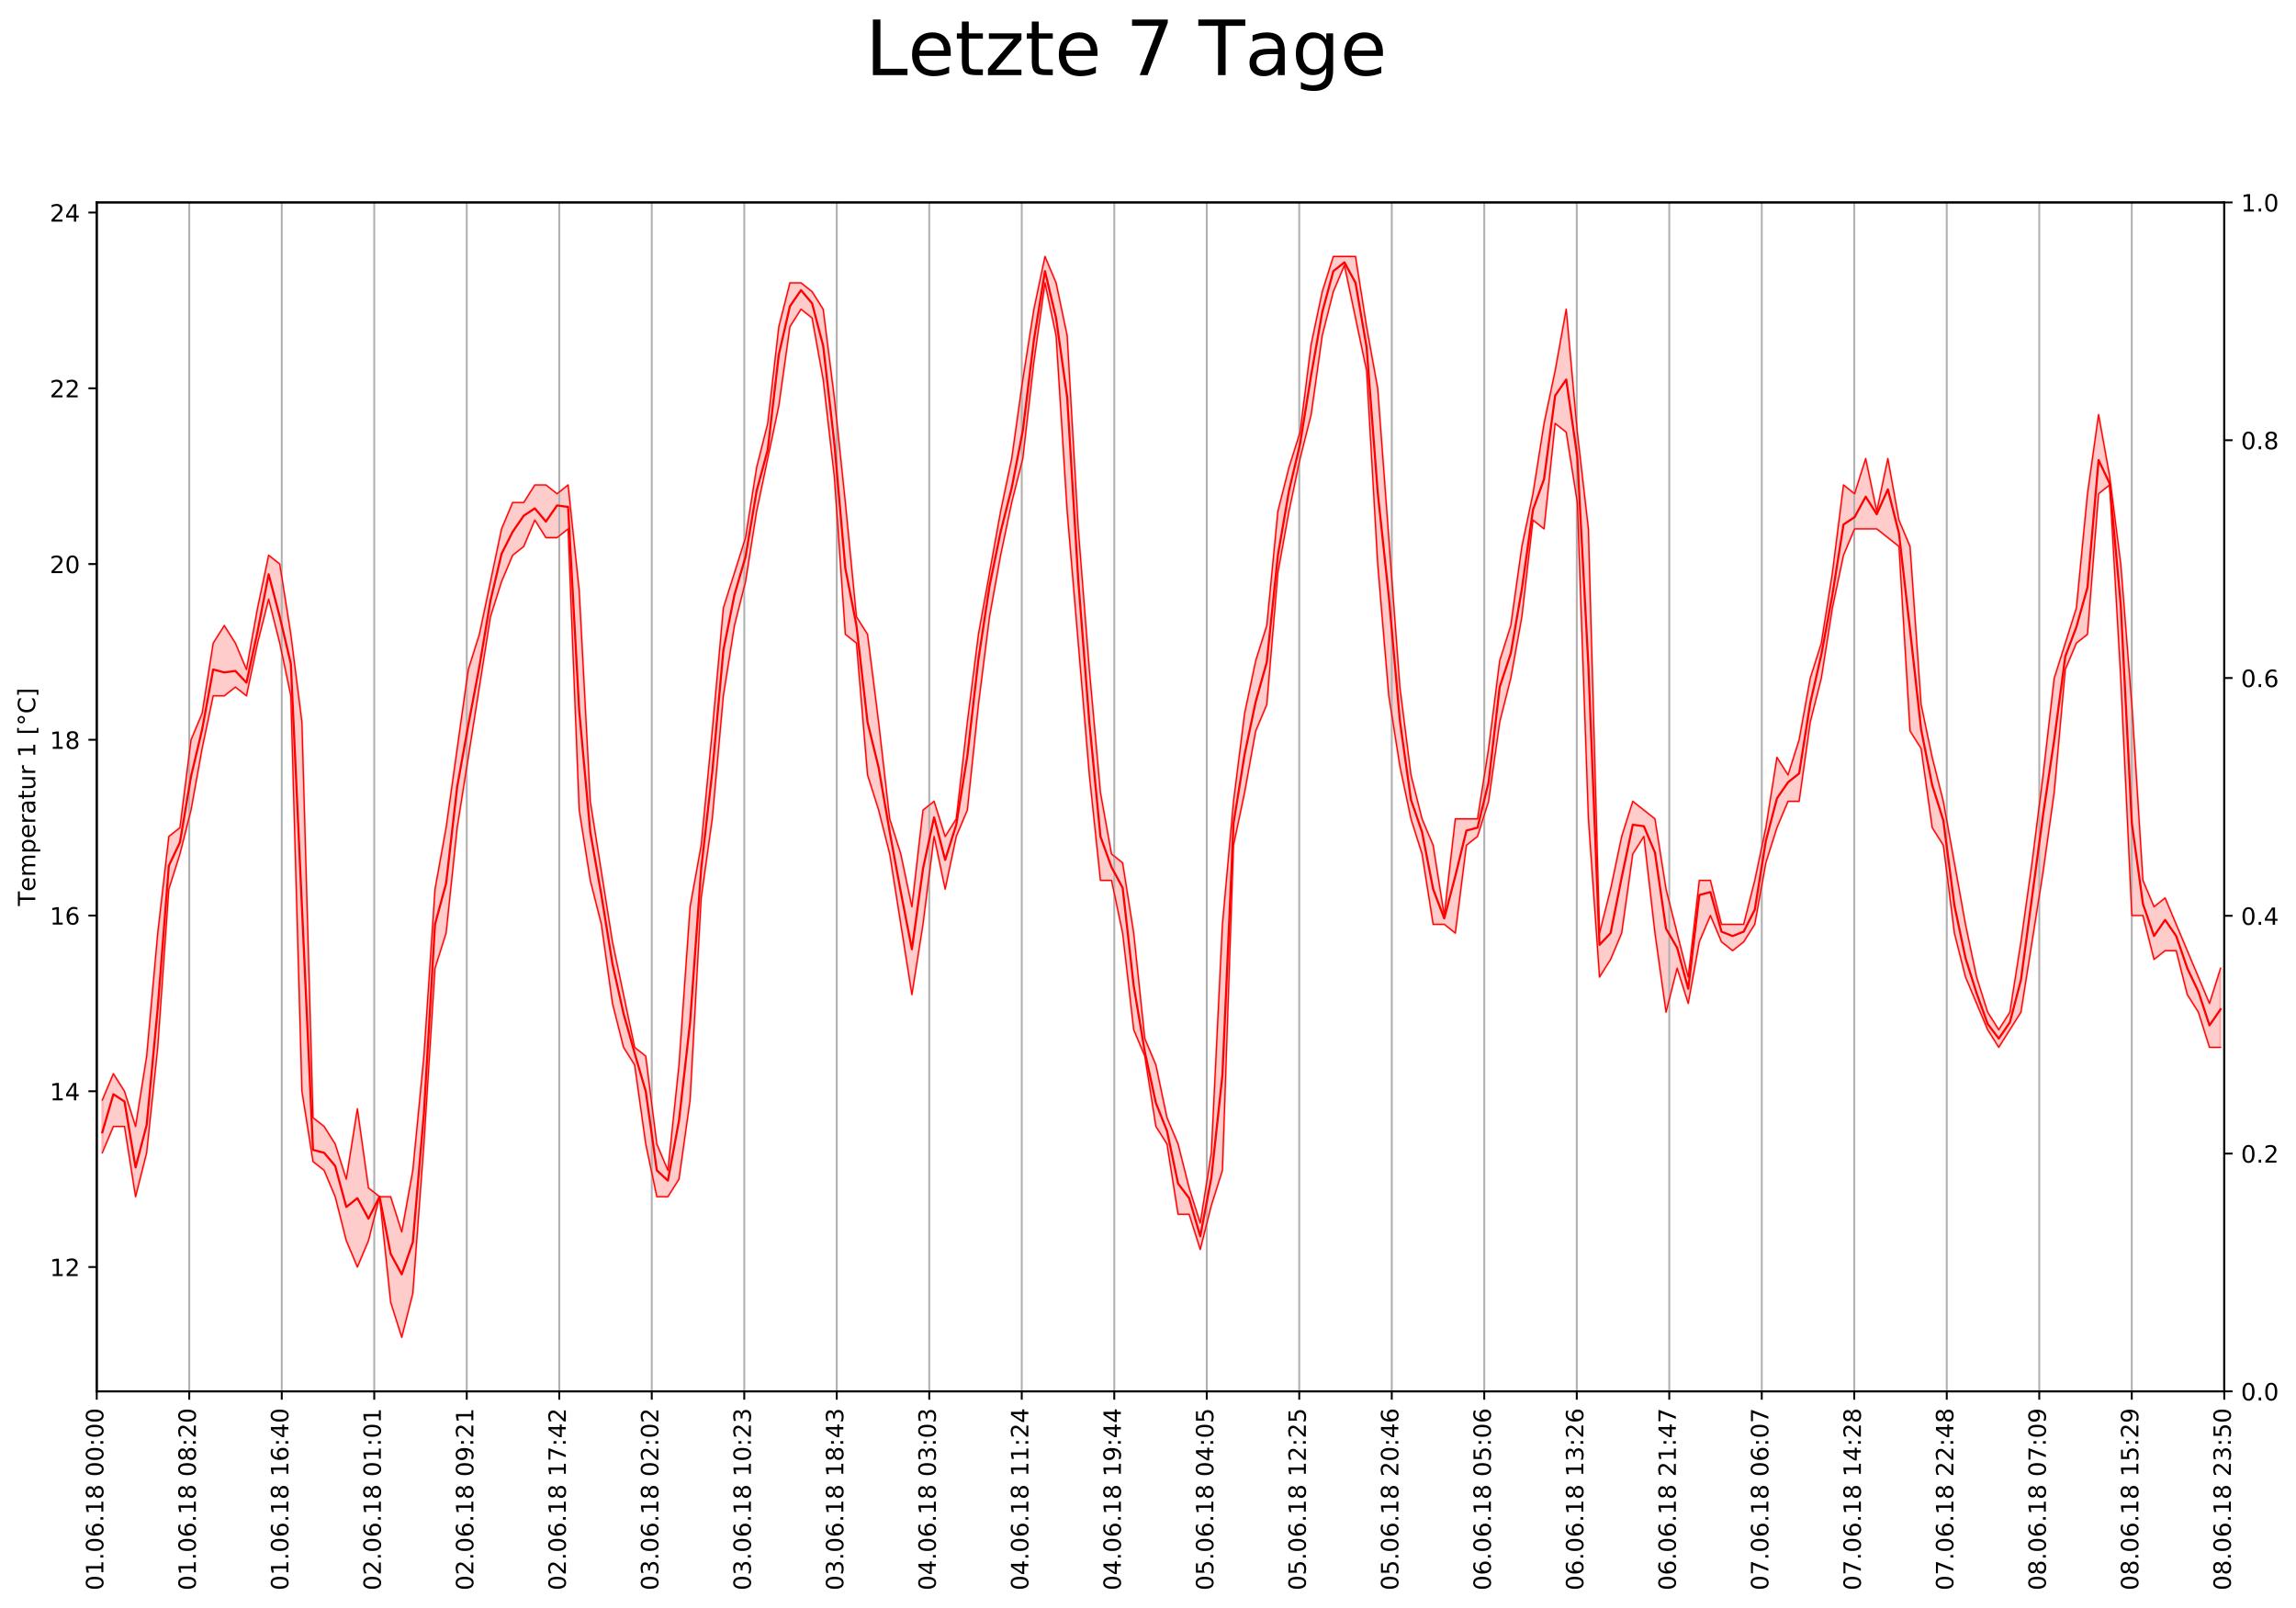 <?xml version="1.0" encoding="utf-8" standalone="no"?>
<!DOCTYPE svg PUBLIC "-//W3C//DTD SVG 1.1//EN"
  "http://www.w3.org/Graphics/SVG/1.1/DTD/svg11.dtd">
<!-- Created with matplotlib (https://matplotlib.org/) -->
<svg height="674.648pt" version="1.1" viewBox="0 0 963.506 674.648" width="963.506pt" xmlns="http://www.w3.org/2000/svg" xmlns:xlink="http://www.w3.org/1999/xlink">
 <defs>
  <style type="text/css">
*{stroke-linecap:butt;stroke-linejoin:round;}
  </style>
 </defs>
 <g id="figure_1">
  <g id="patch_1">
   <path d="M 0 674.648 
L 963.506 674.648 
L 963.506 0 
L 0 0 
z
" style="fill:#ffffff;"/>
  </g>
  <g id="axes_1">
   <g id="patch_2">
    <path d="M 40.603 583.92 
L 933.403 583.92 
L 933.403 84.96 
L 40.603 84.96 
z
" style="fill:#ffffff;"/>
   </g>
   <g id="PolyCollection_1">
    <defs>
     <path d="M 42.93 -190.852 
L 42.93 -212.979 
L 47.584 -224.042 
L 52.238 -216.667 
L 56.892 -201.915 
L 61.546 -231.418 
L 66.2 -283.047 
L 70.854 -323.613 
L 75.508 -327.301 
L 80.162 -364.179 
L 84.817 -375.242 
L 89.471 -404.745 
L 94.125 -412.12 
L 98.779 -404.745 
L 103.433 -393.681 
L 108.087 -419.496 
L 112.741 -441.623 
L 117.395 -437.935 
L 122.049 -408.433 
L 126.703 -371.554 
L 131.357 -205.603 
L 136.011 -201.915 
L 140.665 -194.54 
L 145.319 -179.789 
L 149.973 -209.291 
L 154.627 -176.101 
L 159.281 -172.413 
L 163.935 -172.413 
L 168.589 -157.662 
L 173.243 -183.476 
L 177.897 -231.418 
L 182.551 -301.486 
L 187.205 -327.301 
L 191.859 -360.491 
L 196.513 -393.681 
L 201.168 -408.433 
L 205.822 -430.559 
L 210.476 -452.686 
L 215.13 -463.75 
L 219.784 -463.75 
L 224.438 -471.125 
L 229.092 -471.125 
L 233.746 -467.437 
L 238.4 -471.125 
L 243.054 -426.872 
L 247.708 -338.364 
L 252.362 -308.862 
L 257.016 -279.359 
L 261.67 -257.233 
L 266.324 -235.106 
L 270.978 -231.418 
L 275.632 -194.54 
L 280.286 -183.476 
L 284.94 -227.73 
L 289.594 -294.111 
L 294.248 -319.925 
L 298.902 -367.867 
L 303.556 -419.496 
L 308.21 -434.247 
L 312.864 -448.998 
L 317.519 -478.501 
L 322.173 -496.94 
L 326.827 -537.506 
L 331.481 -555.945 
L 336.135 -555.945 
L 340.789 -552.257 
L 345.443 -544.881 
L 350.097 -508.003 
L 354.751 -463.75 
L 359.405 -415.808 
L 364.059 -408.433 
L 368.713 -371.554 
L 373.367 -330.989 
L 378.021 -316.237 
L 382.675 -294.111 
L 387.329 -334.676 
L 391.983 -338.364 
L 396.637 -323.613 
L 401.291 -330.989 
L 405.945 -371.554 
L 410.599 -408.433 
L 415.253 -434.247 
L 419.907 -460.062 
L 424.561 -482.189 
L 429.215 -515.379 
L 433.87 -544.881 
L 438.524 -567.008 
L 443.178 -555.945 
L 447.832 -533.818 
L 452.486 -452.686 
L 457.14 -393.681 
L 461.794 -342.052 
L 466.448 -316.237 
L 471.102 -312.55 
L 475.756 -283.047 
L 480.41 -238.793 
L 485.064 -227.73 
L 489.718 -205.603 
L 494.372 -194.54 
L 499.026 -176.101 
L 503.68 -161.35 
L 508.334 -190.852 
L 512.988 -286.735 
L 517.642 -338.364 
L 522.296 -375.242 
L 526.95 -397.369 
L 531.604 -412.12 
L 536.258 -460.062 
L 540.912 -478.501 
L 545.566 -493.252 
L 550.221 -530.13 
L 554.875 -552.257 
L 559.529 -567.008 
L 564.183 -567.008 
L 568.837 -567.008 
L 573.491 -537.506 
L 578.145 -511.691 
L 582.799 -448.998 
L 587.453 -386.306 
L 592.107 -349.428 
L 596.761 -330.989 
L 601.415 -319.925 
L 606.069 -290.423 
L 610.723 -330.989 
L 615.377 -330.989 
L 620.031 -330.989 
L 624.685 -360.491 
L 629.339 -397.369 
L 633.993 -412.12 
L 638.647 -445.311 
L 643.301 -467.437 
L 647.955 -496.94 
L 652.609 -519.067 
L 657.263 -544.881 
L 661.917 -493.252 
L 666.572 -452.686 
L 671.226 -283.047 
L 675.88 -301.486 
L 680.534 -323.613 
L 685.188 -338.364 
L 689.842 -334.676 
L 694.496 -330.989 
L 699.15 -301.486 
L 703.804 -283.047 
L 708.458 -264.608 
L 713.112 -305.174 
L 717.766 -305.174 
L 722.42 -286.735 
L 727.074 -286.735 
L 731.728 -286.735 
L 736.382 -305.174 
L 741.036 -327.301 
L 745.69 -356.803 
L 750.344 -349.428 
L 754.998 -364.179 
L 759.652 -389.993 
L 764.306 -404.745 
L 768.96 -434.247 
L 773.614 -471.125 
L 778.268 -467.437 
L 782.922 -482.189 
L 787.577 -460.062 
L 792.231 -482.189 
L 796.885 -456.374 
L 801.539 -445.311 
L 806.193 -378.93 
L 810.847 -356.803 
L 815.501 -338.364 
L 820.155 -312.55 
L 824.809 -286.735 
L 829.463 -264.608 
L 834.117 -249.857 
L 838.771 -242.481 
L 843.425 -249.857 
L 848.079 -279.359 
L 852.733 -312.55 
L 857.387 -349.428 
L 862.041 -389.993 
L 866.695 -404.745 
L 871.349 -419.496 
L 876.003 -467.437 
L 880.657 -500.628 
L 885.311 -474.813 
L 889.965 -437.935 
L 894.619 -378.93 
L 899.273 -305.174 
L 903.928 -294.111 
L 908.582 -297.798 
L 913.236 -286.735 
L 917.89 -275.672 
L 922.544 -264.608 
L 927.198 -253.545 
L 931.852 -268.296 
L 931.852 -235.106 
L 931.852 -235.106 
L 927.198 -235.106 
L 922.544 -249.857 
L 917.89 -257.233 
L 913.236 -275.672 
L 908.582 -275.672 
L 903.928 -271.984 
L 899.273 -290.423 
L 894.619 -290.423 
L 889.965 -389.993 
L 885.311 -471.125 
L 880.657 -467.437 
L 876.003 -408.433 
L 871.349 -404.745 
L 866.695 -393.681 
L 862.041 -342.052 
L 857.387 -308.862 
L 852.733 -279.359 
L 848.079 -249.857 
L 843.425 -242.481 
L 838.771 -235.106 
L 834.117 -242.481 
L 829.463 -253.545 
L 824.809 -264.608 
L 820.155 -283.047 
L 815.501 -319.925 
L 810.847 -327.301 
L 806.193 -360.491 
L 801.539 -367.867 
L 796.885 -445.311 
L 792.231 -448.998 
L 787.577 -452.686 
L 782.922 -452.686 
L 778.268 -452.686 
L 773.614 -441.623 
L 768.96 -419.496 
L 764.306 -389.993 
L 759.652 -371.554 
L 754.998 -338.364 
L 750.344 -338.364 
L 745.69 -327.301 
L 741.036 -312.55 
L 736.382 -286.735 
L 731.728 -279.359 
L 727.074 -275.672 
L 722.42 -279.359 
L 717.766 -290.423 
L 713.112 -279.359 
L 708.458 -253.545 
L 703.804 -268.296 
L 699.15 -249.857 
L 694.496 -283.047 
L 689.842 -323.613 
L 685.188 -316.237 
L 680.534 -283.047 
L 675.88 -271.984 
L 671.226 -264.608 
L 666.572 -330.989 
L 661.917 -463.75 
L 657.263 -493.252 
L 652.609 -496.94 
L 647.955 -452.686 
L 643.301 -456.374 
L 638.647 -415.808 
L 633.993 -389.993 
L 629.339 -371.554 
L 624.685 -338.364 
L 620.031 -323.613 
L 615.377 -319.925 
L 610.723 -283.047 
L 606.069 -286.735 
L 601.415 -286.735 
L 596.761 -316.237 
L 592.107 -330.989 
L 587.453 -353.115 
L 582.799 -382.618 
L 578.145 -437.935 
L 573.491 -519.067 
L 568.837 -541.193 
L 564.183 -563.32 
L 559.529 -552.257 
L 554.875 -533.818 
L 550.221 -500.628 
L 545.566 -482.189 
L 540.912 -460.062 
L 536.258 -434.247 
L 531.604 -378.93 
L 526.95 -367.867 
L 522.296 -342.052 
L 517.642 -319.925 
L 512.988 -183.476 
L 508.334 -168.725 
L 503.68 -150.286 
L 499.026 -165.037 
L 494.372 -165.037 
L 489.718 -194.54 
L 485.064 -201.915 
L 480.41 -231.418 
L 475.756 -242.481 
L 471.102 -283.047 
L 466.448 -305.174 
L 461.794 -305.174 
L 457.14 -349.428 
L 452.486 -404.745 
L 447.832 -460.062 
L 443.178 -533.818 
L 438.524 -555.945 
L 433.87 -522.754 
L 429.215 -482.189 
L 424.561 -463.75 
L 419.907 -441.623 
L 415.253 -415.808 
L 410.599 -378.93 
L 405.945 -334.676 
L 401.291 -323.613 
L 396.637 -301.486 
L 391.983 -323.613 
L 387.329 -286.735 
L 382.675 -257.233 
L 378.021 -286.735 
L 373.367 -316.237 
L 368.713 -334.676 
L 364.059 -349.428 
L 359.405 -404.745 
L 354.751 -408.433 
L 350.097 -474.813 
L 345.443 -515.379 
L 340.789 -541.193 
L 336.135 -544.881 
L 331.481 -537.506 
L 326.827 -504.315 
L 322.173 -482.189 
L 317.519 -460.062 
L 312.864 -430.559 
L 308.21 -412.12 
L 303.556 -382.618 
L 298.902 -330.989 
L 294.248 -297.798 
L 289.594 -212.979 
L 284.94 -179.789 
L 280.286 -172.413 
L 275.632 -172.413 
L 270.978 -194.54 
L 266.324 -227.73 
L 261.67 -235.106 
L 257.016 -253.545 
L 252.362 -286.735 
L 247.708 -305.174 
L 243.054 -334.676 
L 238.4 -452.686 
L 233.746 -448.998 
L 229.092 -448.998 
L 224.438 -456.374 
L 219.784 -445.311 
L 215.13 -441.623 
L 210.476 -430.559 
L 205.822 -415.808 
L 201.168 -386.306 
L 196.513 -356.803 
L 191.859 -327.301 
L 187.205 -283.047 
L 182.551 -268.296 
L 177.897 -194.54 
L 173.243 -131.847 
L 168.589 -113.408 
L 163.935 -128.159 
L 159.281 -172.413 
L 154.627 -153.974 
L 149.973 -142.911 
L 145.319 -153.974 
L 140.665 -172.413 
L 136.011 -183.476 
L 131.357 -187.164 
L 126.703 -216.667 
L 122.049 -382.618 
L 117.395 -404.745 
L 112.741 -423.184 
L 108.087 -404.745 
L 103.433 -382.618 
L 98.779 -386.306 
L 94.125 -382.618 
L 89.471 -382.618 
L 84.817 -360.491 
L 80.162 -334.676 
L 75.508 -316.237 
L 70.854 -301.486 
L 66.2 -235.106 
L 61.546 -190.852 
L 56.892 -172.413 
L 52.238 -201.915 
L 47.584 -201.915 
L 42.93 -190.852 
z
" id="m2b3ddd868a" style="stroke:#ff0000;stroke-opacity:0.2;"/>
    </defs>
    <g clip-path="url(#p04fdf0580a)">
     <use style="fill:#ff0000;fill-opacity:0.2;stroke:#ff0000;stroke-opacity:0.2;" x="0" xlink:href="#m2b3ddd868a" y="674.648"/>
    </g>
   </g>
   <g id="matplotlib.axis_1">
    <g id="xtick_1">
     <g id="line2d_1">
      <path clip-path="url(#p04fdf0580a)" d="M 40.603 583.92 
L 40.603 84.96 
" style="fill:none;stroke:#b0b0b0;stroke-linecap:square;stroke-width:0.8;"/>
     </g>
     <g id="line2d_2">
      <defs>
       <path d="M 0 0 
L 0 3.5 
" id="mdb7bfcd71e" style="stroke:#000000;stroke-width:0.8;"/>
      </defs>
      <g>
       <use style="stroke:#000000;stroke-width:0.8;" x="40.603" xlink:href="#mdb7bfcd71e" y="583.92"/>
      </g>
     </g>
     <g id="text_1">
      <!-- 01.06.18 00:00 -->
      <defs>
       <path d="M 31.781 66.406 
Q 24.172 66.406 20.328 58.906 
Q 16.5 51.422 16.5 36.375 
Q 16.5 21.391 20.328 13.891 
Q 24.172 6.391 31.781 6.391 
Q 39.453 6.391 43.281 13.891 
Q 47.125 21.391 47.125 36.375 
Q 47.125 51.422 43.281 58.906 
Q 39.453 66.406 31.781 66.406 
z
M 31.781 74.219 
Q 44.047 74.219 50.516 64.516 
Q 56.984 54.828 56.984 36.375 
Q 56.984 17.969 50.516 8.266 
Q 44.047 -1.422 31.781 -1.422 
Q 19.531 -1.422 13.062 8.266 
Q 6.594 17.969 6.594 36.375 
Q 6.594 54.828 13.062 64.516 
Q 19.531 74.219 31.781 74.219 
z
" id="DejaVuSans-48"/>
       <path d="M 12.406 8.297 
L 28.516 8.297 
L 28.516 63.922 
L 10.984 60.406 
L 10.984 69.391 
L 28.422 72.906 
L 38.281 72.906 
L 38.281 8.297 
L 54.391 8.297 
L 54.391 0 
L 12.406 0 
z
" id="DejaVuSans-49"/>
       <path d="M 10.688 12.406 
L 21 12.406 
L 21 0 
L 10.688 0 
z
" id="DejaVuSans-46"/>
       <path d="M 33.016 40.375 
Q 26.375 40.375 22.484 35.828 
Q 18.609 31.297 18.609 23.391 
Q 18.609 15.531 22.484 10.953 
Q 26.375 6.391 33.016 6.391 
Q 39.656 6.391 43.531 10.953 
Q 47.406 15.531 47.406 23.391 
Q 47.406 31.297 43.531 35.828 
Q 39.656 40.375 33.016 40.375 
z
M 52.594 71.297 
L 52.594 62.312 
Q 48.875 64.062 45.094 64.984 
Q 41.312 65.922 37.594 65.922 
Q 27.828 65.922 22.672 59.328 
Q 17.531 52.734 16.797 39.406 
Q 19.672 43.656 24.016 45.922 
Q 28.375 48.188 33.594 48.188 
Q 44.578 48.188 50.953 41.516 
Q 57.328 34.859 57.328 23.391 
Q 57.328 12.156 50.688 5.359 
Q 44.047 -1.422 33.016 -1.422 
Q 20.359 -1.422 13.672 8.266 
Q 6.984 17.969 6.984 36.375 
Q 6.984 53.656 15.188 63.938 
Q 23.391 74.219 37.203 74.219 
Q 40.922 74.219 44.703 73.484 
Q 48.484 72.75 52.594 71.297 
z
" id="DejaVuSans-54"/>
       <path d="M 31.781 34.625 
Q 24.75 34.625 20.719 30.859 
Q 16.703 27.094 16.703 20.516 
Q 16.703 13.922 20.719 10.156 
Q 24.75 6.391 31.781 6.391 
Q 38.812 6.391 42.859 10.172 
Q 46.922 13.969 46.922 20.516 
Q 46.922 27.094 42.891 30.859 
Q 38.875 34.625 31.781 34.625 
z
M 21.922 38.812 
Q 15.578 40.375 12.031 44.719 
Q 8.5 49.078 8.5 55.328 
Q 8.5 64.062 14.719 69.141 
Q 20.953 74.219 31.781 74.219 
Q 42.672 74.219 48.875 69.141 
Q 55.078 64.062 55.078 55.328 
Q 55.078 49.078 51.531 44.719 
Q 48 40.375 41.703 38.812 
Q 48.828 37.156 52.797 32.312 
Q 56.781 27.484 56.781 20.516 
Q 56.781 9.906 50.312 4.234 
Q 43.844 -1.422 31.781 -1.422 
Q 19.734 -1.422 13.25 4.234 
Q 6.781 9.906 6.781 20.516 
Q 6.781 27.484 10.781 32.312 
Q 14.797 37.156 21.922 38.812 
z
M 18.312 54.391 
Q 18.312 48.734 21.844 45.562 
Q 25.391 42.391 31.781 42.391 
Q 38.141 42.391 41.719 45.562 
Q 45.312 48.734 45.312 54.391 
Q 45.312 60.062 41.719 63.234 
Q 38.141 66.406 31.781 66.406 
Q 25.391 66.406 21.844 63.234 
Q 18.312 60.062 18.312 54.391 
z
" id="DejaVuSans-56"/>
       <path id="DejaVuSans-32"/>
       <path d="M 11.719 12.406 
L 22.016 12.406 
L 22.016 0 
L 11.719 0 
z
M 11.719 51.703 
L 22.016 51.703 
L 22.016 39.312 
L 11.719 39.312 
z
" id="DejaVuSans-58"/>
      </defs>
      <g transform="translate(43.362 667.448)rotate(-90)scale(0.1 -0.1)">
       <use xlink:href="#DejaVuSans-48"/>
       <use x="63.623" xlink:href="#DejaVuSans-49"/>
       <use x="127.246" xlink:href="#DejaVuSans-46"/>
       <use x="159.033" xlink:href="#DejaVuSans-48"/>
       <use x="222.656" xlink:href="#DejaVuSans-54"/>
       <use x="286.279" xlink:href="#DejaVuSans-46"/>
       <use x="318.066" xlink:href="#DejaVuSans-49"/>
       <use x="381.689" xlink:href="#DejaVuSans-56"/>
       <use x="445.312" xlink:href="#DejaVuSans-32"/>
       <use x="477.1" xlink:href="#DejaVuSans-48"/>
       <use x="540.723" xlink:href="#DejaVuSans-48"/>
       <use x="604.346" xlink:href="#DejaVuSans-58"/>
       <use x="638.037" xlink:href="#DejaVuSans-48"/>
       <use x="701.66" xlink:href="#DejaVuSans-48"/>
      </g>
     </g>
    </g>
    <g id="xtick_2">
     <g id="line2d_3">
      <path clip-path="url(#p04fdf0580a)" d="M 79.421 583.92 
L 79.421 84.96 
" style="fill:none;stroke:#b0b0b0;stroke-linecap:square;stroke-width:0.8;"/>
     </g>
     <g id="line2d_4">
      <g>
       <use style="stroke:#000000;stroke-width:0.8;" x="79.421" xlink:href="#mdb7bfcd71e" y="583.92"/>
      </g>
     </g>
     <g id="text_2">
      <!-- 01.06.18 08:20 -->
      <defs>
       <path d="M 19.188 8.297 
L 53.609 8.297 
L 53.609 0 
L 7.328 0 
L 7.328 8.297 
Q 12.938 14.109 22.625 23.891 
Q 32.328 33.688 34.812 36.531 
Q 39.547 41.844 41.422 45.531 
Q 43.312 49.219 43.312 52.781 
Q 43.312 58.594 39.234 62.25 
Q 35.156 65.922 28.609 65.922 
Q 23.969 65.922 18.812 64.312 
Q 13.672 62.703 7.812 59.422 
L 7.812 69.391 
Q 13.766 71.781 18.938 73 
Q 24.125 74.219 28.422 74.219 
Q 39.75 74.219 46.484 68.547 
Q 53.219 62.891 53.219 53.422 
Q 53.219 48.922 51.531 44.891 
Q 49.859 40.875 45.406 35.406 
Q 44.188 33.984 37.641 27.219 
Q 31.109 20.453 19.188 8.297 
z
" id="DejaVuSans-50"/>
      </defs>
      <g transform="translate(82.18 667.448)rotate(-90)scale(0.1 -0.1)">
       <use xlink:href="#DejaVuSans-48"/>
       <use x="63.623" xlink:href="#DejaVuSans-49"/>
       <use x="127.246" xlink:href="#DejaVuSans-46"/>
       <use x="159.033" xlink:href="#DejaVuSans-48"/>
       <use x="222.656" xlink:href="#DejaVuSans-54"/>
       <use x="286.279" xlink:href="#DejaVuSans-46"/>
       <use x="318.066" xlink:href="#DejaVuSans-49"/>
       <use x="381.689" xlink:href="#DejaVuSans-56"/>
       <use x="445.312" xlink:href="#DejaVuSans-32"/>
       <use x="477.1" xlink:href="#DejaVuSans-48"/>
       <use x="540.723" xlink:href="#DejaVuSans-56"/>
       <use x="604.346" xlink:href="#DejaVuSans-58"/>
       <use x="638.037" xlink:href="#DejaVuSans-50"/>
       <use x="701.66" xlink:href="#DejaVuSans-48"/>
      </g>
     </g>
    </g>
    <g id="xtick_3">
     <g id="line2d_5">
      <path clip-path="url(#p04fdf0580a)" d="M 118.238 583.92 
L 118.238 84.96 
" style="fill:none;stroke:#b0b0b0;stroke-linecap:square;stroke-width:0.8;"/>
     </g>
     <g id="line2d_6">
      <g>
       <use style="stroke:#000000;stroke-width:0.8;" x="118.238" xlink:href="#mdb7bfcd71e" y="583.92"/>
      </g>
     </g>
     <g id="text_3">
      <!-- 01.06.18 16:40 -->
      <defs>
       <path d="M 37.797 64.312 
L 12.891 25.391 
L 37.797 25.391 
z
M 35.203 72.906 
L 47.609 72.906 
L 47.609 25.391 
L 58.016 25.391 
L 58.016 17.188 
L 47.609 17.188 
L 47.609 0 
L 37.797 0 
L 37.797 17.188 
L 4.891 17.188 
L 4.891 26.703 
z
" id="DejaVuSans-52"/>
      </defs>
      <g transform="translate(120.997 667.448)rotate(-90)scale(0.1 -0.1)">
       <use xlink:href="#DejaVuSans-48"/>
       <use x="63.623" xlink:href="#DejaVuSans-49"/>
       <use x="127.246" xlink:href="#DejaVuSans-46"/>
       <use x="159.033" xlink:href="#DejaVuSans-48"/>
       <use x="222.656" xlink:href="#DejaVuSans-54"/>
       <use x="286.279" xlink:href="#DejaVuSans-46"/>
       <use x="318.066" xlink:href="#DejaVuSans-49"/>
       <use x="381.689" xlink:href="#DejaVuSans-56"/>
       <use x="445.312" xlink:href="#DejaVuSans-32"/>
       <use x="477.1" xlink:href="#DejaVuSans-49"/>
       <use x="540.723" xlink:href="#DejaVuSans-54"/>
       <use x="604.346" xlink:href="#DejaVuSans-58"/>
       <use x="638.037" xlink:href="#DejaVuSans-52"/>
       <use x="701.66" xlink:href="#DejaVuSans-48"/>
      </g>
     </g>
    </g>
    <g id="xtick_4">
     <g id="line2d_7">
      <path clip-path="url(#p04fdf0580a)" d="M 157.055 583.92 
L 157.055 84.96 
" style="fill:none;stroke:#b0b0b0;stroke-linecap:square;stroke-width:0.8;"/>
     </g>
     <g id="line2d_8">
      <g>
       <use style="stroke:#000000;stroke-width:0.8;" x="157.055" xlink:href="#mdb7bfcd71e" y="583.92"/>
      </g>
     </g>
     <g id="text_4">
      <!-- 02.06.18 01:01 -->
      <g transform="translate(159.815 667.448)rotate(-90)scale(0.1 -0.1)">
       <use xlink:href="#DejaVuSans-48"/>
       <use x="63.623" xlink:href="#DejaVuSans-50"/>
       <use x="127.246" xlink:href="#DejaVuSans-46"/>
       <use x="159.033" xlink:href="#DejaVuSans-48"/>
       <use x="222.656" xlink:href="#DejaVuSans-54"/>
       <use x="286.279" xlink:href="#DejaVuSans-46"/>
       <use x="318.066" xlink:href="#DejaVuSans-49"/>
       <use x="381.689" xlink:href="#DejaVuSans-56"/>
       <use x="445.312" xlink:href="#DejaVuSans-32"/>
       <use x="477.1" xlink:href="#DejaVuSans-48"/>
       <use x="540.723" xlink:href="#DejaVuSans-49"/>
       <use x="604.346" xlink:href="#DejaVuSans-58"/>
       <use x="638.037" xlink:href="#DejaVuSans-48"/>
       <use x="701.66" xlink:href="#DejaVuSans-49"/>
      </g>
     </g>
    </g>
    <g id="xtick_5">
     <g id="line2d_9">
      <path clip-path="url(#p04fdf0580a)" d="M 195.873 583.92 
L 195.873 84.96 
" style="fill:none;stroke:#b0b0b0;stroke-linecap:square;stroke-width:0.8;"/>
     </g>
     <g id="line2d_10">
      <g>
       <use style="stroke:#000000;stroke-width:0.8;" x="195.873" xlink:href="#mdb7bfcd71e" y="583.92"/>
      </g>
     </g>
     <g id="text_5">
      <!-- 02.06.18 09:21 -->
      <defs>
       <path d="M 10.984 1.516 
L 10.984 10.5 
Q 14.703 8.734 18.5 7.812 
Q 22.312 6.891 25.984 6.891 
Q 35.75 6.891 40.891 13.453 
Q 46.047 20.016 46.781 33.406 
Q 43.953 29.203 39.594 26.953 
Q 35.25 24.703 29.984 24.703 
Q 19.047 24.703 12.672 31.312 
Q 6.297 37.938 6.297 49.422 
Q 6.297 60.641 12.938 67.422 
Q 19.578 74.219 30.609 74.219 
Q 43.266 74.219 49.922 64.516 
Q 56.594 54.828 56.594 36.375 
Q 56.594 19.141 48.406 8.859 
Q 40.234 -1.422 26.422 -1.422 
Q 22.703 -1.422 18.891 -0.688 
Q 15.094 0.047 10.984 1.516 
z
M 30.609 32.422 
Q 37.25 32.422 41.125 36.953 
Q 45.016 41.5 45.016 49.422 
Q 45.016 57.281 41.125 61.844 
Q 37.25 66.406 30.609 66.406 
Q 23.969 66.406 20.094 61.844 
Q 16.219 57.281 16.219 49.422 
Q 16.219 41.5 20.094 36.953 
Q 23.969 32.422 30.609 32.422 
z
" id="DejaVuSans-57"/>
      </defs>
      <g transform="translate(198.632 667.448)rotate(-90)scale(0.1 -0.1)">
       <use xlink:href="#DejaVuSans-48"/>
       <use x="63.623" xlink:href="#DejaVuSans-50"/>
       <use x="127.246" xlink:href="#DejaVuSans-46"/>
       <use x="159.033" xlink:href="#DejaVuSans-48"/>
       <use x="222.656" xlink:href="#DejaVuSans-54"/>
       <use x="286.279" xlink:href="#DejaVuSans-46"/>
       <use x="318.066" xlink:href="#DejaVuSans-49"/>
       <use x="381.689" xlink:href="#DejaVuSans-56"/>
       <use x="445.312" xlink:href="#DejaVuSans-32"/>
       <use x="477.1" xlink:href="#DejaVuSans-48"/>
       <use x="540.723" xlink:href="#DejaVuSans-57"/>
       <use x="604.346" xlink:href="#DejaVuSans-58"/>
       <use x="638.037" xlink:href="#DejaVuSans-50"/>
       <use x="701.66" xlink:href="#DejaVuSans-49"/>
      </g>
     </g>
    </g>
    <g id="xtick_6">
     <g id="line2d_11">
      <path clip-path="url(#p04fdf0580a)" d="M 234.69 583.92 
L 234.69 84.96 
" style="fill:none;stroke:#b0b0b0;stroke-linecap:square;stroke-width:0.8;"/>
     </g>
     <g id="line2d_12">
      <g>
       <use style="stroke:#000000;stroke-width:0.8;" x="234.69" xlink:href="#mdb7bfcd71e" y="583.92"/>
      </g>
     </g>
     <g id="text_6">
      <!-- 02.06.18 17:42 -->
      <defs>
       <path d="M 8.203 72.906 
L 55.078 72.906 
L 55.078 68.703 
L 28.609 0 
L 18.312 0 
L 43.219 64.594 
L 8.203 64.594 
z
" id="DejaVuSans-55"/>
      </defs>
      <g transform="translate(237.449 667.448)rotate(-90)scale(0.1 -0.1)">
       <use xlink:href="#DejaVuSans-48"/>
       <use x="63.623" xlink:href="#DejaVuSans-50"/>
       <use x="127.246" xlink:href="#DejaVuSans-46"/>
       <use x="159.033" xlink:href="#DejaVuSans-48"/>
       <use x="222.656" xlink:href="#DejaVuSans-54"/>
       <use x="286.279" xlink:href="#DejaVuSans-46"/>
       <use x="318.066" xlink:href="#DejaVuSans-49"/>
       <use x="381.689" xlink:href="#DejaVuSans-56"/>
       <use x="445.312" xlink:href="#DejaVuSans-32"/>
       <use x="477.1" xlink:href="#DejaVuSans-49"/>
       <use x="540.723" xlink:href="#DejaVuSans-55"/>
       <use x="604.346" xlink:href="#DejaVuSans-58"/>
       <use x="638.037" xlink:href="#DejaVuSans-52"/>
       <use x="701.66" xlink:href="#DejaVuSans-50"/>
      </g>
     </g>
    </g>
    <g id="xtick_7">
     <g id="line2d_13">
      <path clip-path="url(#p04fdf0580a)" d="M 273.507 583.92 
L 273.507 84.96 
" style="fill:none;stroke:#b0b0b0;stroke-linecap:square;stroke-width:0.8;"/>
     </g>
     <g id="line2d_14">
      <g>
       <use style="stroke:#000000;stroke-width:0.8;" x="273.507" xlink:href="#mdb7bfcd71e" y="583.92"/>
      </g>
     </g>
     <g id="text_7">
      <!-- 03.06.18 02:02 -->
      <defs>
       <path d="M 40.578 39.312 
Q 47.656 37.797 51.625 33 
Q 55.609 28.219 55.609 21.188 
Q 55.609 10.406 48.188 4.484 
Q 40.766 -1.422 27.094 -1.422 
Q 22.516 -1.422 17.656 -0.516 
Q 12.797 0.391 7.625 2.203 
L 7.625 11.719 
Q 11.719 9.328 16.594 8.109 
Q 21.484 6.891 26.812 6.891 
Q 36.078 6.891 40.938 10.547 
Q 45.797 14.203 45.797 21.188 
Q 45.797 27.641 41.281 31.266 
Q 36.766 34.906 28.719 34.906 
L 20.219 34.906 
L 20.219 43.016 
L 29.109 43.016 
Q 36.375 43.016 40.234 45.922 
Q 44.094 48.828 44.094 54.297 
Q 44.094 59.906 40.109 62.906 
Q 36.141 65.922 28.719 65.922 
Q 24.656 65.922 20.016 65.031 
Q 15.375 64.156 9.812 62.312 
L 9.812 71.094 
Q 15.438 72.656 20.344 73.438 
Q 25.25 74.219 29.594 74.219 
Q 40.828 74.219 47.359 69.109 
Q 53.906 64.016 53.906 55.328 
Q 53.906 49.266 50.438 45.094 
Q 46.969 40.922 40.578 39.312 
z
" id="DejaVuSans-51"/>
      </defs>
      <g transform="translate(276.267 667.448)rotate(-90)scale(0.1 -0.1)">
       <use xlink:href="#DejaVuSans-48"/>
       <use x="63.623" xlink:href="#DejaVuSans-51"/>
       <use x="127.246" xlink:href="#DejaVuSans-46"/>
       <use x="159.033" xlink:href="#DejaVuSans-48"/>
       <use x="222.656" xlink:href="#DejaVuSans-54"/>
       <use x="286.279" xlink:href="#DejaVuSans-46"/>
       <use x="318.066" xlink:href="#DejaVuSans-49"/>
       <use x="381.689" xlink:href="#DejaVuSans-56"/>
       <use x="445.312" xlink:href="#DejaVuSans-32"/>
       <use x="477.1" xlink:href="#DejaVuSans-48"/>
       <use x="540.723" xlink:href="#DejaVuSans-50"/>
       <use x="604.346" xlink:href="#DejaVuSans-58"/>
       <use x="638.037" xlink:href="#DejaVuSans-48"/>
       <use x="701.66" xlink:href="#DejaVuSans-50"/>
      </g>
     </g>
    </g>
    <g id="xtick_8">
     <g id="line2d_15">
      <path clip-path="url(#p04fdf0580a)" d="M 312.325 583.92 
L 312.325 84.96 
" style="fill:none;stroke:#b0b0b0;stroke-linecap:square;stroke-width:0.8;"/>
     </g>
     <g id="line2d_16">
      <g>
       <use style="stroke:#000000;stroke-width:0.8;" x="312.325" xlink:href="#mdb7bfcd71e" y="583.92"/>
      </g>
     </g>
     <g id="text_8">
      <!-- 03.06.18 10:23 -->
      <g transform="translate(315.084 667.448)rotate(-90)scale(0.1 -0.1)">
       <use xlink:href="#DejaVuSans-48"/>
       <use x="63.623" xlink:href="#DejaVuSans-51"/>
       <use x="127.246" xlink:href="#DejaVuSans-46"/>
       <use x="159.033" xlink:href="#DejaVuSans-48"/>
       <use x="222.656" xlink:href="#DejaVuSans-54"/>
       <use x="286.279" xlink:href="#DejaVuSans-46"/>
       <use x="318.066" xlink:href="#DejaVuSans-49"/>
       <use x="381.689" xlink:href="#DejaVuSans-56"/>
       <use x="445.312" xlink:href="#DejaVuSans-32"/>
       <use x="477.1" xlink:href="#DejaVuSans-49"/>
       <use x="540.723" xlink:href="#DejaVuSans-48"/>
       <use x="604.346" xlink:href="#DejaVuSans-58"/>
       <use x="638.037" xlink:href="#DejaVuSans-50"/>
       <use x="701.66" xlink:href="#DejaVuSans-51"/>
      </g>
     </g>
    </g>
    <g id="xtick_9">
     <g id="line2d_17">
      <path clip-path="url(#p04fdf0580a)" d="M 351.142 583.92 
L 351.142 84.96 
" style="fill:none;stroke:#b0b0b0;stroke-linecap:square;stroke-width:0.8;"/>
     </g>
     <g id="line2d_18">
      <g>
       <use style="stroke:#000000;stroke-width:0.8;" x="351.142" xlink:href="#mdb7bfcd71e" y="583.92"/>
      </g>
     </g>
     <g id="text_9">
      <!-- 03.06.18 18:43 -->
      <g transform="translate(353.902 667.448)rotate(-90)scale(0.1 -0.1)">
       <use xlink:href="#DejaVuSans-48"/>
       <use x="63.623" xlink:href="#DejaVuSans-51"/>
       <use x="127.246" xlink:href="#DejaVuSans-46"/>
       <use x="159.033" xlink:href="#DejaVuSans-48"/>
       <use x="222.656" xlink:href="#DejaVuSans-54"/>
       <use x="286.279" xlink:href="#DejaVuSans-46"/>
       <use x="318.066" xlink:href="#DejaVuSans-49"/>
       <use x="381.689" xlink:href="#DejaVuSans-56"/>
       <use x="445.312" xlink:href="#DejaVuSans-32"/>
       <use x="477.1" xlink:href="#DejaVuSans-49"/>
       <use x="540.723" xlink:href="#DejaVuSans-56"/>
       <use x="604.346" xlink:href="#DejaVuSans-58"/>
       <use x="638.037" xlink:href="#DejaVuSans-52"/>
       <use x="701.66" xlink:href="#DejaVuSans-51"/>
      </g>
     </g>
    </g>
    <g id="xtick_10">
     <g id="line2d_19">
      <path clip-path="url(#p04fdf0580a)" d="M 389.96 583.92 
L 389.96 84.96 
" style="fill:none;stroke:#b0b0b0;stroke-linecap:square;stroke-width:0.8;"/>
     </g>
     <g id="line2d_20">
      <g>
       <use style="stroke:#000000;stroke-width:0.8;" x="389.96" xlink:href="#mdb7bfcd71e" y="583.92"/>
      </g>
     </g>
     <g id="text_10">
      <!-- 04.06.18 03:03 -->
      <g transform="translate(392.719 667.448)rotate(-90)scale(0.1 -0.1)">
       <use xlink:href="#DejaVuSans-48"/>
       <use x="63.623" xlink:href="#DejaVuSans-52"/>
       <use x="127.246" xlink:href="#DejaVuSans-46"/>
       <use x="159.033" xlink:href="#DejaVuSans-48"/>
       <use x="222.656" xlink:href="#DejaVuSans-54"/>
       <use x="286.279" xlink:href="#DejaVuSans-46"/>
       <use x="318.066" xlink:href="#DejaVuSans-49"/>
       <use x="381.689" xlink:href="#DejaVuSans-56"/>
       <use x="445.312" xlink:href="#DejaVuSans-32"/>
       <use x="477.1" xlink:href="#DejaVuSans-48"/>
       <use x="540.723" xlink:href="#DejaVuSans-51"/>
       <use x="604.346" xlink:href="#DejaVuSans-58"/>
       <use x="638.037" xlink:href="#DejaVuSans-48"/>
       <use x="701.66" xlink:href="#DejaVuSans-51"/>
      </g>
     </g>
    </g>
    <g id="xtick_11">
     <g id="line2d_21">
      <path clip-path="url(#p04fdf0580a)" d="M 428.777 583.92 
L 428.777 84.96 
" style="fill:none;stroke:#b0b0b0;stroke-linecap:square;stroke-width:0.8;"/>
     </g>
     <g id="line2d_22">
      <g>
       <use style="stroke:#000000;stroke-width:0.8;" x="428.777" xlink:href="#mdb7bfcd71e" y="583.92"/>
      </g>
     </g>
     <g id="text_11">
      <!-- 04.06.18 11:24 -->
      <g transform="translate(431.536 667.448)rotate(-90)scale(0.1 -0.1)">
       <use xlink:href="#DejaVuSans-48"/>
       <use x="63.623" xlink:href="#DejaVuSans-52"/>
       <use x="127.246" xlink:href="#DejaVuSans-46"/>
       <use x="159.033" xlink:href="#DejaVuSans-48"/>
       <use x="222.656" xlink:href="#DejaVuSans-54"/>
       <use x="286.279" xlink:href="#DejaVuSans-46"/>
       <use x="318.066" xlink:href="#DejaVuSans-49"/>
       <use x="381.689" xlink:href="#DejaVuSans-56"/>
       <use x="445.312" xlink:href="#DejaVuSans-32"/>
       <use x="477.1" xlink:href="#DejaVuSans-49"/>
       <use x="540.723" xlink:href="#DejaVuSans-49"/>
       <use x="604.346" xlink:href="#DejaVuSans-58"/>
       <use x="638.037" xlink:href="#DejaVuSans-50"/>
       <use x="701.66" xlink:href="#DejaVuSans-52"/>
      </g>
     </g>
    </g>
    <g id="xtick_12">
     <g id="line2d_23">
      <path clip-path="url(#p04fdf0580a)" d="M 467.594 583.92 
L 467.594 84.96 
" style="fill:none;stroke:#b0b0b0;stroke-linecap:square;stroke-width:0.8;"/>
     </g>
     <g id="line2d_24">
      <g>
       <use style="stroke:#000000;stroke-width:0.8;" x="467.594" xlink:href="#mdb7bfcd71e" y="583.92"/>
      </g>
     </g>
     <g id="text_12">
      <!-- 04.06.18 19:44 -->
      <g transform="translate(470.354 667.448)rotate(-90)scale(0.1 -0.1)">
       <use xlink:href="#DejaVuSans-48"/>
       <use x="63.623" xlink:href="#DejaVuSans-52"/>
       <use x="127.246" xlink:href="#DejaVuSans-46"/>
       <use x="159.033" xlink:href="#DejaVuSans-48"/>
       <use x="222.656" xlink:href="#DejaVuSans-54"/>
       <use x="286.279" xlink:href="#DejaVuSans-46"/>
       <use x="318.066" xlink:href="#DejaVuSans-49"/>
       <use x="381.689" xlink:href="#DejaVuSans-56"/>
       <use x="445.312" xlink:href="#DejaVuSans-32"/>
       <use x="477.1" xlink:href="#DejaVuSans-49"/>
       <use x="540.723" xlink:href="#DejaVuSans-57"/>
       <use x="604.346" xlink:href="#DejaVuSans-58"/>
       <use x="638.037" xlink:href="#DejaVuSans-52"/>
       <use x="701.66" xlink:href="#DejaVuSans-52"/>
      </g>
     </g>
    </g>
    <g id="xtick_13">
     <g id="line2d_25">
      <path clip-path="url(#p04fdf0580a)" d="M 506.412 583.92 
L 506.412 84.96 
" style="fill:none;stroke:#b0b0b0;stroke-linecap:square;stroke-width:0.8;"/>
     </g>
     <g id="line2d_26">
      <g>
       <use style="stroke:#000000;stroke-width:0.8;" x="506.412" xlink:href="#mdb7bfcd71e" y="583.92"/>
      </g>
     </g>
     <g id="text_13">
      <!-- 05.06.18 04:05 -->
      <defs>
       <path d="M 10.797 72.906 
L 49.516 72.906 
L 49.516 64.594 
L 19.828 64.594 
L 19.828 46.734 
Q 21.969 47.469 24.109 47.828 
Q 26.266 48.188 28.422 48.188 
Q 40.625 48.188 47.75 41.5 
Q 54.891 34.812 54.891 23.391 
Q 54.891 11.625 47.562 5.094 
Q 40.234 -1.422 26.906 -1.422 
Q 22.312 -1.422 17.547 -0.641 
Q 12.797 0.141 7.719 1.703 
L 7.719 11.625 
Q 12.109 9.234 16.797 8.062 
Q 21.484 6.891 26.703 6.891 
Q 35.156 6.891 40.078 11.328 
Q 45.016 15.766 45.016 23.391 
Q 45.016 31 40.078 35.438 
Q 35.156 39.891 26.703 39.891 
Q 22.75 39.891 18.812 39.016 
Q 14.891 38.141 10.797 36.281 
z
" id="DejaVuSans-53"/>
      </defs>
      <g transform="translate(509.171 667.448)rotate(-90)scale(0.1 -0.1)">
       <use xlink:href="#DejaVuSans-48"/>
       <use x="63.623" xlink:href="#DejaVuSans-53"/>
       <use x="127.246" xlink:href="#DejaVuSans-46"/>
       <use x="159.033" xlink:href="#DejaVuSans-48"/>
       <use x="222.656" xlink:href="#DejaVuSans-54"/>
       <use x="286.279" xlink:href="#DejaVuSans-46"/>
       <use x="318.066" xlink:href="#DejaVuSans-49"/>
       <use x="381.689" xlink:href="#DejaVuSans-56"/>
       <use x="445.312" xlink:href="#DejaVuSans-32"/>
       <use x="477.1" xlink:href="#DejaVuSans-48"/>
       <use x="540.723" xlink:href="#DejaVuSans-52"/>
       <use x="604.346" xlink:href="#DejaVuSans-58"/>
       <use x="638.037" xlink:href="#DejaVuSans-48"/>
       <use x="701.66" xlink:href="#DejaVuSans-53"/>
      </g>
     </g>
    </g>
    <g id="xtick_14">
     <g id="line2d_27">
      <path clip-path="url(#p04fdf0580a)" d="M 545.229 583.92 
L 545.229 84.96 
" style="fill:none;stroke:#b0b0b0;stroke-linecap:square;stroke-width:0.8;"/>
     </g>
     <g id="line2d_28">
      <g>
       <use style="stroke:#000000;stroke-width:0.8;" x="545.229" xlink:href="#mdb7bfcd71e" y="583.92"/>
      </g>
     </g>
     <g id="text_14">
      <!-- 05.06.18 12:25 -->
      <g transform="translate(547.989 667.448)rotate(-90)scale(0.1 -0.1)">
       <use xlink:href="#DejaVuSans-48"/>
       <use x="63.623" xlink:href="#DejaVuSans-53"/>
       <use x="127.246" xlink:href="#DejaVuSans-46"/>
       <use x="159.033" xlink:href="#DejaVuSans-48"/>
       <use x="222.656" xlink:href="#DejaVuSans-54"/>
       <use x="286.279" xlink:href="#DejaVuSans-46"/>
       <use x="318.066" xlink:href="#DejaVuSans-49"/>
       <use x="381.689" xlink:href="#DejaVuSans-56"/>
       <use x="445.312" xlink:href="#DejaVuSans-32"/>
       <use x="477.1" xlink:href="#DejaVuSans-49"/>
       <use x="540.723" xlink:href="#DejaVuSans-50"/>
       <use x="604.346" xlink:href="#DejaVuSans-58"/>
       <use x="638.037" xlink:href="#DejaVuSans-50"/>
       <use x="701.66" xlink:href="#DejaVuSans-53"/>
      </g>
     </g>
    </g>
    <g id="xtick_15">
     <g id="line2d_29">
      <path clip-path="url(#p04fdf0580a)" d="M 584.047 583.92 
L 584.047 84.96 
" style="fill:none;stroke:#b0b0b0;stroke-linecap:square;stroke-width:0.8;"/>
     </g>
     <g id="line2d_30">
      <g>
       <use style="stroke:#000000;stroke-width:0.8;" x="584.047" xlink:href="#mdb7bfcd71e" y="583.92"/>
      </g>
     </g>
     <g id="text_15">
      <!-- 05.06.18 20:46 -->
      <g transform="translate(586.806 667.448)rotate(-90)scale(0.1 -0.1)">
       <use xlink:href="#DejaVuSans-48"/>
       <use x="63.623" xlink:href="#DejaVuSans-53"/>
       <use x="127.246" xlink:href="#DejaVuSans-46"/>
       <use x="159.033" xlink:href="#DejaVuSans-48"/>
       <use x="222.656" xlink:href="#DejaVuSans-54"/>
       <use x="286.279" xlink:href="#DejaVuSans-46"/>
       <use x="318.066" xlink:href="#DejaVuSans-49"/>
       <use x="381.689" xlink:href="#DejaVuSans-56"/>
       <use x="445.312" xlink:href="#DejaVuSans-32"/>
       <use x="477.1" xlink:href="#DejaVuSans-50"/>
       <use x="540.723" xlink:href="#DejaVuSans-48"/>
       <use x="604.346" xlink:href="#DejaVuSans-58"/>
       <use x="638.037" xlink:href="#DejaVuSans-52"/>
       <use x="701.66" xlink:href="#DejaVuSans-54"/>
      </g>
     </g>
    </g>
    <g id="xtick_16">
     <g id="line2d_31">
      <path clip-path="url(#p04fdf0580a)" d="M 622.864 583.92 
L 622.864 84.96 
" style="fill:none;stroke:#b0b0b0;stroke-linecap:square;stroke-width:0.8;"/>
     </g>
     <g id="line2d_32">
      <g>
       <use style="stroke:#000000;stroke-width:0.8;" x="622.864" xlink:href="#mdb7bfcd71e" y="583.92"/>
      </g>
     </g>
     <g id="text_16">
      <!-- 06.06.18 05:06 -->
      <g transform="translate(625.623 667.448)rotate(-90)scale(0.1 -0.1)">
       <use xlink:href="#DejaVuSans-48"/>
       <use x="63.623" xlink:href="#DejaVuSans-54"/>
       <use x="127.246" xlink:href="#DejaVuSans-46"/>
       <use x="159.033" xlink:href="#DejaVuSans-48"/>
       <use x="222.656" xlink:href="#DejaVuSans-54"/>
       <use x="286.279" xlink:href="#DejaVuSans-46"/>
       <use x="318.066" xlink:href="#DejaVuSans-49"/>
       <use x="381.689" xlink:href="#DejaVuSans-56"/>
       <use x="445.312" xlink:href="#DejaVuSans-32"/>
       <use x="477.1" xlink:href="#DejaVuSans-48"/>
       <use x="540.723" xlink:href="#DejaVuSans-53"/>
       <use x="604.346" xlink:href="#DejaVuSans-58"/>
       <use x="638.037" xlink:href="#DejaVuSans-48"/>
       <use x="701.66" xlink:href="#DejaVuSans-54"/>
      </g>
     </g>
    </g>
    <g id="xtick_17">
     <g id="line2d_33">
      <path clip-path="url(#p04fdf0580a)" d="M 661.681 583.92 
L 661.681 84.96 
" style="fill:none;stroke:#b0b0b0;stroke-linecap:square;stroke-width:0.8;"/>
     </g>
     <g id="line2d_34">
      <g>
       <use style="stroke:#000000;stroke-width:0.8;" x="661.681" xlink:href="#mdb7bfcd71e" y="583.92"/>
      </g>
     </g>
     <g id="text_17">
      <!-- 06.06.18 13:26 -->
      <g transform="translate(664.441 667.448)rotate(-90)scale(0.1 -0.1)">
       <use xlink:href="#DejaVuSans-48"/>
       <use x="63.623" xlink:href="#DejaVuSans-54"/>
       <use x="127.246" xlink:href="#DejaVuSans-46"/>
       <use x="159.033" xlink:href="#DejaVuSans-48"/>
       <use x="222.656" xlink:href="#DejaVuSans-54"/>
       <use x="286.279" xlink:href="#DejaVuSans-46"/>
       <use x="318.066" xlink:href="#DejaVuSans-49"/>
       <use x="381.689" xlink:href="#DejaVuSans-56"/>
       <use x="445.312" xlink:href="#DejaVuSans-32"/>
       <use x="477.1" xlink:href="#DejaVuSans-49"/>
       <use x="540.723" xlink:href="#DejaVuSans-51"/>
       <use x="604.346" xlink:href="#DejaVuSans-58"/>
       <use x="638.037" xlink:href="#DejaVuSans-50"/>
       <use x="701.66" xlink:href="#DejaVuSans-54"/>
      </g>
     </g>
    </g>
    <g id="xtick_18">
     <g id="line2d_35">
      <path clip-path="url(#p04fdf0580a)" d="M 700.499 583.92 
L 700.499 84.96 
" style="fill:none;stroke:#b0b0b0;stroke-linecap:square;stroke-width:0.8;"/>
     </g>
     <g id="line2d_36">
      <g>
       <use style="stroke:#000000;stroke-width:0.8;" x="700.499" xlink:href="#mdb7bfcd71e" y="583.92"/>
      </g>
     </g>
     <g id="text_18">
      <!-- 06.06.18 21:47 -->
      <g transform="translate(703.258 667.448)rotate(-90)scale(0.1 -0.1)">
       <use xlink:href="#DejaVuSans-48"/>
       <use x="63.623" xlink:href="#DejaVuSans-54"/>
       <use x="127.246" xlink:href="#DejaVuSans-46"/>
       <use x="159.033" xlink:href="#DejaVuSans-48"/>
       <use x="222.656" xlink:href="#DejaVuSans-54"/>
       <use x="286.279" xlink:href="#DejaVuSans-46"/>
       <use x="318.066" xlink:href="#DejaVuSans-49"/>
       <use x="381.689" xlink:href="#DejaVuSans-56"/>
       <use x="445.312" xlink:href="#DejaVuSans-32"/>
       <use x="477.1" xlink:href="#DejaVuSans-50"/>
       <use x="540.723" xlink:href="#DejaVuSans-49"/>
       <use x="604.346" xlink:href="#DejaVuSans-58"/>
       <use x="638.037" xlink:href="#DejaVuSans-52"/>
       <use x="701.66" xlink:href="#DejaVuSans-55"/>
      </g>
     </g>
    </g>
    <g id="xtick_19">
     <g id="line2d_37">
      <path clip-path="url(#p04fdf0580a)" d="M 739.316 583.92 
L 739.316 84.96 
" style="fill:none;stroke:#b0b0b0;stroke-linecap:square;stroke-width:0.8;"/>
     </g>
     <g id="line2d_38">
      <g>
       <use style="stroke:#000000;stroke-width:0.8;" x="739.316" xlink:href="#mdb7bfcd71e" y="583.92"/>
      </g>
     </g>
     <g id="text_19">
      <!-- 07.06.18 06:07 -->
      <g transform="translate(742.076 667.448)rotate(-90)scale(0.1 -0.1)">
       <use xlink:href="#DejaVuSans-48"/>
       <use x="63.623" xlink:href="#DejaVuSans-55"/>
       <use x="127.246" xlink:href="#DejaVuSans-46"/>
       <use x="159.033" xlink:href="#DejaVuSans-48"/>
       <use x="222.656" xlink:href="#DejaVuSans-54"/>
       <use x="286.279" xlink:href="#DejaVuSans-46"/>
       <use x="318.066" xlink:href="#DejaVuSans-49"/>
       <use x="381.689" xlink:href="#DejaVuSans-56"/>
       <use x="445.312" xlink:href="#DejaVuSans-32"/>
       <use x="477.1" xlink:href="#DejaVuSans-48"/>
       <use x="540.723" xlink:href="#DejaVuSans-54"/>
       <use x="604.346" xlink:href="#DejaVuSans-58"/>
       <use x="638.037" xlink:href="#DejaVuSans-48"/>
       <use x="701.66" xlink:href="#DejaVuSans-55"/>
      </g>
     </g>
    </g>
    <g id="xtick_20">
     <g id="line2d_39">
      <path clip-path="url(#p04fdf0580a)" d="M 778.134 583.92 
L 778.134 84.96 
" style="fill:none;stroke:#b0b0b0;stroke-linecap:square;stroke-width:0.8;"/>
     </g>
     <g id="line2d_40">
      <g>
       <use style="stroke:#000000;stroke-width:0.8;" x="778.134" xlink:href="#mdb7bfcd71e" y="583.92"/>
      </g>
     </g>
     <g id="text_20">
      <!-- 07.06.18 14:28 -->
      <g transform="translate(780.893 667.448)rotate(-90)scale(0.1 -0.1)">
       <use xlink:href="#DejaVuSans-48"/>
       <use x="63.623" xlink:href="#DejaVuSans-55"/>
       <use x="127.246" xlink:href="#DejaVuSans-46"/>
       <use x="159.033" xlink:href="#DejaVuSans-48"/>
       <use x="222.656" xlink:href="#DejaVuSans-54"/>
       <use x="286.279" xlink:href="#DejaVuSans-46"/>
       <use x="318.066" xlink:href="#DejaVuSans-49"/>
       <use x="381.689" xlink:href="#DejaVuSans-56"/>
       <use x="445.312" xlink:href="#DejaVuSans-32"/>
       <use x="477.1" xlink:href="#DejaVuSans-49"/>
       <use x="540.723" xlink:href="#DejaVuSans-52"/>
       <use x="604.346" xlink:href="#DejaVuSans-58"/>
       <use x="638.037" xlink:href="#DejaVuSans-50"/>
       <use x="701.66" xlink:href="#DejaVuSans-56"/>
      </g>
     </g>
    </g>
    <g id="xtick_21">
     <g id="line2d_41">
      <path clip-path="url(#p04fdf0580a)" d="M 816.951 583.92 
L 816.951 84.96 
" style="fill:none;stroke:#b0b0b0;stroke-linecap:square;stroke-width:0.8;"/>
     </g>
     <g id="line2d_42">
      <g>
       <use style="stroke:#000000;stroke-width:0.8;" x="816.951" xlink:href="#mdb7bfcd71e" y="583.92"/>
      </g>
     </g>
     <g id="text_21">
      <!-- 07.06.18 22:48 -->
      <g transform="translate(819.71 667.448)rotate(-90)scale(0.1 -0.1)">
       <use xlink:href="#DejaVuSans-48"/>
       <use x="63.623" xlink:href="#DejaVuSans-55"/>
       <use x="127.246" xlink:href="#DejaVuSans-46"/>
       <use x="159.033" xlink:href="#DejaVuSans-48"/>
       <use x="222.656" xlink:href="#DejaVuSans-54"/>
       <use x="286.279" xlink:href="#DejaVuSans-46"/>
       <use x="318.066" xlink:href="#DejaVuSans-49"/>
       <use x="381.689" xlink:href="#DejaVuSans-56"/>
       <use x="445.312" xlink:href="#DejaVuSans-32"/>
       <use x="477.1" xlink:href="#DejaVuSans-50"/>
       <use x="540.723" xlink:href="#DejaVuSans-50"/>
       <use x="604.346" xlink:href="#DejaVuSans-58"/>
       <use x="638.037" xlink:href="#DejaVuSans-52"/>
       <use x="701.66" xlink:href="#DejaVuSans-56"/>
      </g>
     </g>
    </g>
    <g id="xtick_22">
     <g id="line2d_43">
      <path clip-path="url(#p04fdf0580a)" d="M 855.768 583.92 
L 855.768 84.96 
" style="fill:none;stroke:#b0b0b0;stroke-linecap:square;stroke-width:0.8;"/>
     </g>
     <g id="line2d_44">
      <g>
       <use style="stroke:#000000;stroke-width:0.8;" x="855.768" xlink:href="#mdb7bfcd71e" y="583.92"/>
      </g>
     </g>
     <g id="text_22">
      <!-- 08.06.18 07:09 -->
      <g transform="translate(858.528 667.448)rotate(-90)scale(0.1 -0.1)">
       <use xlink:href="#DejaVuSans-48"/>
       <use x="63.623" xlink:href="#DejaVuSans-56"/>
       <use x="127.246" xlink:href="#DejaVuSans-46"/>
       <use x="159.033" xlink:href="#DejaVuSans-48"/>
       <use x="222.656" xlink:href="#DejaVuSans-54"/>
       <use x="286.279" xlink:href="#DejaVuSans-46"/>
       <use x="318.066" xlink:href="#DejaVuSans-49"/>
       <use x="381.689" xlink:href="#DejaVuSans-56"/>
       <use x="445.312" xlink:href="#DejaVuSans-32"/>
       <use x="477.1" xlink:href="#DejaVuSans-48"/>
       <use x="540.723" xlink:href="#DejaVuSans-55"/>
       <use x="604.346" xlink:href="#DejaVuSans-58"/>
       <use x="638.037" xlink:href="#DejaVuSans-48"/>
       <use x="701.66" xlink:href="#DejaVuSans-57"/>
      </g>
     </g>
    </g>
    <g id="xtick_23">
     <g id="line2d_45">
      <path clip-path="url(#p04fdf0580a)" d="M 894.586 583.92 
L 894.586 84.96 
" style="fill:none;stroke:#b0b0b0;stroke-linecap:square;stroke-width:0.8;"/>
     </g>
     <g id="line2d_46">
      <g>
       <use style="stroke:#000000;stroke-width:0.8;" x="894.586" xlink:href="#mdb7bfcd71e" y="583.92"/>
      </g>
     </g>
     <g id="text_23">
      <!-- 08.06.18 15:29 -->
      <g transform="translate(897.345 667.448)rotate(-90)scale(0.1 -0.1)">
       <use xlink:href="#DejaVuSans-48"/>
       <use x="63.623" xlink:href="#DejaVuSans-56"/>
       <use x="127.246" xlink:href="#DejaVuSans-46"/>
       <use x="159.033" xlink:href="#DejaVuSans-48"/>
       <use x="222.656" xlink:href="#DejaVuSans-54"/>
       <use x="286.279" xlink:href="#DejaVuSans-46"/>
       <use x="318.066" xlink:href="#DejaVuSans-49"/>
       <use x="381.689" xlink:href="#DejaVuSans-56"/>
       <use x="445.312" xlink:href="#DejaVuSans-32"/>
       <use x="477.1" xlink:href="#DejaVuSans-49"/>
       <use x="540.723" xlink:href="#DejaVuSans-53"/>
       <use x="604.346" xlink:href="#DejaVuSans-58"/>
       <use x="638.037" xlink:href="#DejaVuSans-50"/>
       <use x="701.66" xlink:href="#DejaVuSans-57"/>
      </g>
     </g>
    </g>
    <g id="xtick_24">
     <g id="line2d_47">
      <path clip-path="url(#p04fdf0580a)" d="M 933.403 583.92 
L 933.403 84.96 
" style="fill:none;stroke:#b0b0b0;stroke-linecap:square;stroke-width:0.8;"/>
     </g>
     <g id="line2d_48">
      <g>
       <use style="stroke:#000000;stroke-width:0.8;" x="933.403" xlink:href="#mdb7bfcd71e" y="583.92"/>
      </g>
     </g>
     <g id="text_24">
      <!-- 08.06.18 23:50 -->
      <g transform="translate(936.163 667.448)rotate(-90)scale(0.1 -0.1)">
       <use xlink:href="#DejaVuSans-48"/>
       <use x="63.623" xlink:href="#DejaVuSans-56"/>
       <use x="127.246" xlink:href="#DejaVuSans-46"/>
       <use x="159.033" xlink:href="#DejaVuSans-48"/>
       <use x="222.656" xlink:href="#DejaVuSans-54"/>
       <use x="286.279" xlink:href="#DejaVuSans-46"/>
       <use x="318.066" xlink:href="#DejaVuSans-49"/>
       <use x="381.689" xlink:href="#DejaVuSans-56"/>
       <use x="445.312" xlink:href="#DejaVuSans-32"/>
       <use x="477.1" xlink:href="#DejaVuSans-50"/>
       <use x="540.723" xlink:href="#DejaVuSans-51"/>
       <use x="604.346" xlink:href="#DejaVuSans-58"/>
       <use x="638.037" xlink:href="#DejaVuSans-53"/>
       <use x="701.66" xlink:href="#DejaVuSans-48"/>
      </g>
     </g>
    </g>
   </g>
   <g id="matplotlib.axis_2">
    <g id="ytick_1">
     <g id="line2d_49">
      <defs>
       <path d="M 0 0 
L -3.5 0 
" id="mc4c6c7e10a" style="stroke:#000000;stroke-width:0.8;"/>
      </defs>
      <g>
       <use style="stroke:#000000;stroke-width:0.8;" x="40.603" xlink:href="#mc4c6c7e10a" y="531.738"/>
      </g>
     </g>
     <g id="text_25">
      <!-- 12 -->
      <g transform="translate(20.878 535.537)scale(0.1 -0.1)">
       <use xlink:href="#DejaVuSans-49"/>
       <use x="63.623" xlink:href="#DejaVuSans-50"/>
      </g>
     </g>
    </g>
    <g id="ytick_2">
     <g id="line2d_50">
      <g>
       <use style="stroke:#000000;stroke-width:0.8;" x="40.603" xlink:href="#mc4c6c7e10a" y="457.981"/>
      </g>
     </g>
     <g id="text_26">
      <!-- 14 -->
      <g transform="translate(20.878 461.781)scale(0.1 -0.1)">
       <use xlink:href="#DejaVuSans-49"/>
       <use x="63.623" xlink:href="#DejaVuSans-52"/>
      </g>
     </g>
    </g>
    <g id="ytick_3">
     <g id="line2d_51">
      <g>
       <use style="stroke:#000000;stroke-width:0.8;" x="40.603" xlink:href="#mc4c6c7e10a" y="384.225"/>
      </g>
     </g>
     <g id="text_27">
      <!-- 16 -->
      <g transform="translate(20.878 388.025)scale(0.1 -0.1)">
       <use xlink:href="#DejaVuSans-49"/>
       <use x="63.623" xlink:href="#DejaVuSans-54"/>
      </g>
     </g>
    </g>
    <g id="ytick_4">
     <g id="line2d_52">
      <g>
       <use style="stroke:#000000;stroke-width:0.8;" x="40.603" xlink:href="#mc4c6c7e10a" y="310.469"/>
      </g>
     </g>
     <g id="text_28">
      <!-- 18 -->
      <g transform="translate(20.878 314.268)scale(0.1 -0.1)">
       <use xlink:href="#DejaVuSans-49"/>
       <use x="63.623" xlink:href="#DejaVuSans-56"/>
      </g>
     </g>
    </g>
    <g id="ytick_5">
     <g id="line2d_53">
      <g>
       <use style="stroke:#000000;stroke-width:0.8;" x="40.603" xlink:href="#mc4c6c7e10a" y="236.713"/>
      </g>
     </g>
     <g id="text_29">
      <!-- 20 -->
      <g transform="translate(20.878 240.512)scale(0.1 -0.1)">
       <use xlink:href="#DejaVuSans-50"/>
       <use x="63.623" xlink:href="#DejaVuSans-48"/>
      </g>
     </g>
    </g>
    <g id="ytick_6">
     <g id="line2d_54">
      <g>
       <use style="stroke:#000000;stroke-width:0.8;" x="40.603" xlink:href="#mc4c6c7e10a" y="162.957"/>
      </g>
     </g>
     <g id="text_30">
      <!-- 22 -->
      <g transform="translate(20.878 166.756)scale(0.1 -0.1)">
       <use xlink:href="#DejaVuSans-50"/>
       <use x="63.623" xlink:href="#DejaVuSans-50"/>
      </g>
     </g>
    </g>
    <g id="ytick_7">
     <g id="line2d_55">
      <g>
       <use style="stroke:#000000;stroke-width:0.8;" x="40.603" xlink:href="#mc4c6c7e10a" y="89.201"/>
      </g>
     </g>
     <g id="text_31">
      <!-- 24 -->
      <g transform="translate(20.878 93)scale(0.1 -0.1)">
       <use xlink:href="#DejaVuSans-50"/>
       <use x="63.623" xlink:href="#DejaVuSans-52"/>
      </g>
     </g>
    </g>
    <g id="text_32">
     <!-- Temperatur 1 [°C] -->
     <defs>
      <path d="M -0.297 72.906 
L 61.375 72.906 
L 61.375 64.594 
L 35.5 64.594 
L 35.5 0 
L 25.594 0 
L 25.594 64.594 
L -0.297 64.594 
z
" id="DejaVuSans-84"/>
      <path d="M 56.203 29.594 
L 56.203 25.203 
L 14.891 25.203 
Q 15.484 15.922 20.484 11.062 
Q 25.484 6.203 34.422 6.203 
Q 39.594 6.203 44.453 7.469 
Q 49.312 8.734 54.109 11.281 
L 54.109 2.781 
Q 49.266 0.734 44.188 -0.344 
Q 39.109 -1.422 33.891 -1.422 
Q 20.797 -1.422 13.156 6.188 
Q 5.516 13.812 5.516 26.812 
Q 5.516 40.234 12.766 48.109 
Q 20.016 56 32.328 56 
Q 43.359 56 49.781 48.891 
Q 56.203 41.797 56.203 29.594 
z
M 47.219 32.234 
Q 47.125 39.594 43.094 43.984 
Q 39.062 48.391 32.422 48.391 
Q 24.906 48.391 20.391 44.141 
Q 15.875 39.891 15.188 32.172 
z
" id="DejaVuSans-101"/>
      <path d="M 52 44.188 
Q 55.375 50.25 60.062 53.125 
Q 64.75 56 71.094 56 
Q 79.641 56 84.281 50.016 
Q 88.922 44.047 88.922 33.016 
L 88.922 0 
L 79.891 0 
L 79.891 32.719 
Q 79.891 40.578 77.094 44.375 
Q 74.312 48.188 68.609 48.188 
Q 61.625 48.188 57.562 43.547 
Q 53.516 38.922 53.516 30.906 
L 53.516 0 
L 44.484 0 
L 44.484 32.719 
Q 44.484 40.625 41.703 44.406 
Q 38.922 48.188 33.109 48.188 
Q 26.219 48.188 22.156 43.531 
Q 18.109 38.875 18.109 30.906 
L 18.109 0 
L 9.078 0 
L 9.078 54.688 
L 18.109 54.688 
L 18.109 46.188 
Q 21.188 51.219 25.484 53.609 
Q 29.781 56 35.688 56 
Q 41.656 56 45.828 52.969 
Q 50 49.953 52 44.188 
z
" id="DejaVuSans-109"/>
      <path d="M 18.109 8.203 
L 18.109 -20.797 
L 9.078 -20.797 
L 9.078 54.688 
L 18.109 54.688 
L 18.109 46.391 
Q 20.953 51.266 25.266 53.625 
Q 29.594 56 35.594 56 
Q 45.562 56 51.781 48.094 
Q 58.016 40.188 58.016 27.297 
Q 58.016 14.406 51.781 6.484 
Q 45.562 -1.422 35.594 -1.422 
Q 29.594 -1.422 25.266 0.953 
Q 20.953 3.328 18.109 8.203 
z
M 48.688 27.297 
Q 48.688 37.203 44.609 42.844 
Q 40.531 48.484 33.406 48.484 
Q 26.266 48.484 22.188 42.844 
Q 18.109 37.203 18.109 27.297 
Q 18.109 17.391 22.188 11.75 
Q 26.266 6.109 33.406 6.109 
Q 40.531 6.109 44.609 11.75 
Q 48.688 17.391 48.688 27.297 
z
" id="DejaVuSans-112"/>
      <path d="M 41.109 46.297 
Q 39.594 47.172 37.812 47.578 
Q 36.031 48 33.891 48 
Q 26.266 48 22.188 43.047 
Q 18.109 38.094 18.109 28.812 
L 18.109 0 
L 9.078 0 
L 9.078 54.688 
L 18.109 54.688 
L 18.109 46.188 
Q 20.953 51.172 25.484 53.578 
Q 30.031 56 36.531 56 
Q 37.453 56 38.578 55.875 
Q 39.703 55.766 41.062 55.516 
z
" id="DejaVuSans-114"/>
      <path d="M 34.281 27.484 
Q 23.391 27.484 19.188 25 
Q 14.984 22.516 14.984 16.5 
Q 14.984 11.719 18.141 8.906 
Q 21.297 6.109 26.703 6.109 
Q 34.188 6.109 38.703 11.406 
Q 43.219 16.703 43.219 25.484 
L 43.219 27.484 
z
M 52.203 31.203 
L 52.203 0 
L 43.219 0 
L 43.219 8.297 
Q 40.141 3.328 35.547 0.953 
Q 30.953 -1.422 24.312 -1.422 
Q 15.922 -1.422 10.953 3.297 
Q 6 8.016 6 15.922 
Q 6 25.141 12.172 29.828 
Q 18.359 34.516 30.609 34.516 
L 43.219 34.516 
L 43.219 35.406 
Q 43.219 41.609 39.141 45 
Q 35.062 48.391 27.688 48.391 
Q 23 48.391 18.547 47.266 
Q 14.109 46.141 10.016 43.891 
L 10.016 52.203 
Q 14.938 54.109 19.578 55.047 
Q 24.219 56 28.609 56 
Q 40.484 56 46.344 49.844 
Q 52.203 43.703 52.203 31.203 
z
" id="DejaVuSans-97"/>
      <path d="M 18.312 70.219 
L 18.312 54.688 
L 36.812 54.688 
L 36.812 47.703 
L 18.312 47.703 
L 18.312 18.016 
Q 18.312 11.328 20.141 9.422 
Q 21.969 7.516 27.594 7.516 
L 36.812 7.516 
L 36.812 0 
L 27.594 0 
Q 17.188 0 13.234 3.875 
Q 9.281 7.766 9.281 18.016 
L 9.281 47.703 
L 2.688 47.703 
L 2.688 54.688 
L 9.281 54.688 
L 9.281 70.219 
z
" id="DejaVuSans-116"/>
      <path d="M 8.5 21.578 
L 8.5 54.688 
L 17.484 54.688 
L 17.484 21.922 
Q 17.484 14.156 20.5 10.266 
Q 23.531 6.391 29.594 6.391 
Q 36.859 6.391 41.078 11.031 
Q 45.312 15.672 45.312 23.688 
L 45.312 54.688 
L 54.297 54.688 
L 54.297 0 
L 45.312 0 
L 45.312 8.406 
Q 42.047 3.422 37.719 1 
Q 33.406 -1.422 27.688 -1.422 
Q 18.266 -1.422 13.375 4.438 
Q 8.5 10.297 8.5 21.578 
z
M 31.109 56 
z
" id="DejaVuSans-117"/>
      <path d="M 8.594 75.984 
L 29.297 75.984 
L 29.297 69 
L 17.578 69 
L 17.578 -6.203 
L 29.297 -6.203 
L 29.297 -13.188 
L 8.594 -13.188 
z
" id="DejaVuSans-91"/>
      <path d="M 25 67.922 
Q 21.094 67.922 18.406 65.203 
Q 15.719 62.5 15.719 58.594 
Q 15.719 54.734 18.406 52.078 
Q 21.094 49.422 25 49.422 
Q 28.906 49.422 31.594 52.078 
Q 34.281 54.734 34.281 58.594 
Q 34.281 62.453 31.562 65.188 
Q 28.859 67.922 25 67.922 
z
M 25 74.219 
Q 28.125 74.219 31 73.016 
Q 33.891 71.828 35.984 69.578 
Q 38.234 67.391 39.359 64.594 
Q 40.484 61.812 40.484 58.594 
Q 40.484 52.156 35.969 47.688 
Q 31.453 43.219 24.906 43.219 
Q 18.312 43.219 13.906 47.609 
Q 9.516 52 9.516 58.594 
Q 9.516 65.141 14 69.672 
Q 18.5 74.219 25 74.219 
z
" id="DejaVuSans-176"/>
      <path d="M 64.406 67.281 
L 64.406 56.891 
Q 59.422 61.531 53.781 63.812 
Q 48.141 66.109 41.797 66.109 
Q 29.297 66.109 22.656 58.469 
Q 16.016 50.828 16.016 36.375 
Q 16.016 21.969 22.656 14.328 
Q 29.297 6.688 41.797 6.688 
Q 48.141 6.688 53.781 8.984 
Q 59.422 11.281 64.406 15.922 
L 64.406 5.609 
Q 59.234 2.094 53.438 0.328 
Q 47.656 -1.422 41.219 -1.422 
Q 24.656 -1.422 15.125 8.703 
Q 5.609 18.844 5.609 36.375 
Q 5.609 53.953 15.125 64.078 
Q 24.656 74.219 41.219 74.219 
Q 47.75 74.219 53.531 72.484 
Q 59.328 70.75 64.406 67.281 
z
" id="DejaVuSans-67"/>
      <path d="M 30.422 75.984 
L 30.422 -13.188 
L 9.719 -13.188 
L 9.719 -6.203 
L 21.391 -6.203 
L 21.391 69 
L 9.719 69 
L 9.719 75.984 
z
" id="DejaVuSans-93"/>
     </defs>
     <g transform="translate(14.798 380.235)rotate(-90)scale(0.1 -0.1)">
      <use xlink:href="#DejaVuSans-84"/>
      <use x="60.818" xlink:href="#DejaVuSans-101"/>
      <use x="122.342" xlink:href="#DejaVuSans-109"/>
      <use x="219.754" xlink:href="#DejaVuSans-112"/>
      <use x="283.23" xlink:href="#DejaVuSans-101"/>
      <use x="344.754" xlink:href="#DejaVuSans-114"/>
      <use x="385.867" xlink:href="#DejaVuSans-97"/>
      <use x="447.146" xlink:href="#DejaVuSans-116"/>
      <use x="486.355" xlink:href="#DejaVuSans-117"/>
      <use x="549.734" xlink:href="#DejaVuSans-114"/>
      <use x="590.848" xlink:href="#DejaVuSans-32"/>
      <use x="622.635" xlink:href="#DejaVuSans-49"/>
      <use x="686.258" xlink:href="#DejaVuSans-32"/>
      <use x="718.045" xlink:href="#DejaVuSans-91"/>
      <use x="757.059" xlink:href="#DejaVuSans-176"/>
      <use x="807.059" xlink:href="#DejaVuSans-67"/>
      <use x="876.883" xlink:href="#DejaVuSans-93"/>
     </g>
    </g>
   </g>
   <g id="line2d_56">
    <path clip-path="url(#p04fdf0580a)" d="M 42.93 461.669 
L 47.584 450.606 
L 52.238 457.981 
L 56.892 472.733 
L 61.546 443.23 
L 66.2 391.601 
L 70.854 351.035 
L 75.508 347.347 
L 80.162 310.469 
L 84.817 299.406 
L 89.471 269.903 
L 94.125 262.528 
L 98.779 269.903 
L 103.433 280.967 
L 108.087 255.152 
L 112.741 233.025 
L 117.395 236.713 
L 122.049 266.216 
L 126.703 303.094 
L 131.357 469.045 
L 136.011 472.733 
L 140.665 480.108 
L 145.319 494.86 
L 149.973 465.357 
L 154.627 498.547 
L 159.281 502.235 
L 163.935 502.235 
L 168.589 516.986 
L 173.243 491.172 
L 177.897 443.23 
L 182.551 373.162 
L 187.205 347.347 
L 196.513 280.967 
L 201.168 266.216 
L 210.476 221.962 
L 215.13 210.899 
L 219.784 210.899 
L 224.438 203.523 
L 229.092 203.523 
L 233.746 207.211 
L 238.4 203.523 
L 243.054 247.777 
L 247.708 336.284 
L 257.016 395.289 
L 266.324 439.542 
L 270.978 443.23 
L 275.632 480.108 
L 280.286 491.172 
L 284.94 446.918 
L 289.594 380.538 
L 294.248 354.723 
L 298.902 306.781 
L 303.556 255.152 
L 312.864 225.65 
L 317.519 196.147 
L 322.173 177.708 
L 326.827 137.142 
L 331.481 118.703 
L 336.135 118.703 
L 340.789 122.391 
L 345.443 129.767 
L 350.097 166.645 
L 354.751 210.899 
L 359.405 258.84 
L 364.059 266.216 
L 368.713 303.094 
L 373.367 343.66 
L 378.021 358.411 
L 382.675 380.538 
L 387.329 339.972 
L 391.983 336.284 
L 396.637 351.035 
L 401.291 343.66 
L 405.945 303.094 
L 410.599 266.216 
L 419.907 214.586 
L 424.561 192.46 
L 429.215 159.269 
L 433.87 129.767 
L 438.524 107.64 
L 443.178 118.703 
L 447.832 140.83 
L 452.486 221.962 
L 457.14 280.967 
L 461.794 332.596 
L 466.448 358.411 
L 471.102 362.099 
L 475.756 391.601 
L 480.41 435.855 
L 485.064 446.918 
L 489.718 469.045 
L 494.372 480.108 
L 499.026 498.547 
L 503.68 513.299 
L 508.334 483.796 
L 512.988 387.913 
L 517.642 336.284 
L 522.296 299.406 
L 526.95 277.279 
L 531.604 262.528 
L 536.258 214.586 
L 540.912 196.147 
L 545.566 181.396 
L 550.221 144.518 
L 554.875 122.391 
L 559.529 107.64 
L 568.837 107.64 
L 573.491 137.142 
L 578.145 162.957 
L 587.453 288.342 
L 592.107 325.22 
L 596.761 343.66 
L 601.415 354.723 
L 606.069 384.225 
L 610.723 343.66 
L 620.031 343.66 
L 624.685 314.157 
L 629.339 277.279 
L 633.993 262.528 
L 638.647 229.338 
L 643.301 207.211 
L 647.955 177.708 
L 652.609 155.581 
L 657.263 129.767 
L 661.917 181.396 
L 666.572 221.962 
L 671.226 391.601 
L 675.88 373.162 
L 680.534 351.035 
L 685.188 336.284 
L 694.496 343.66 
L 699.15 373.162 
L 708.458 410.04 
L 713.112 369.474 
L 717.766 369.474 
L 722.42 387.913 
L 731.728 387.913 
L 736.382 369.474 
L 741.036 347.347 
L 745.69 317.845 
L 750.344 325.22 
L 754.998 310.469 
L 759.652 284.655 
L 764.306 269.903 
L 768.96 240.401 
L 773.614 203.523 
L 778.268 207.211 
L 782.922 192.46 
L 787.577 214.586 
L 792.231 192.46 
L 796.885 218.274 
L 801.539 229.338 
L 806.193 295.718 
L 810.847 317.845 
L 815.501 336.284 
L 824.809 387.913 
L 829.463 410.04 
L 834.117 424.791 
L 838.771 432.167 
L 843.425 424.791 
L 848.079 395.289 
L 852.733 362.099 
L 857.387 325.22 
L 862.041 284.655 
L 871.349 255.152 
L 876.003 207.211 
L 880.657 174.02 
L 885.311 199.835 
L 889.965 236.713 
L 894.619 295.718 
L 899.273 369.474 
L 903.928 380.538 
L 908.582 376.85 
L 927.198 421.103 
L 931.852 406.352 
L 931.852 406.352 
" style="fill:none;stroke:#ff0000;stroke-linecap:square;stroke-width:0.525;"/>
   </g>
   <g id="line2d_57">
    <path clip-path="url(#p04fdf0580a)" d="M 42.93 483.796 
L 47.584 472.733 
L 52.238 472.733 
L 56.892 502.235 
L 61.546 483.796 
L 66.2 439.542 
L 70.854 373.162 
L 75.508 358.411 
L 80.162 339.972 
L 84.817 314.157 
L 89.471 292.03 
L 94.125 292.03 
L 98.779 288.342 
L 103.433 292.03 
L 108.087 269.903 
L 112.741 251.464 
L 117.395 269.903 
L 122.049 292.03 
L 126.703 457.981 
L 131.357 487.484 
L 136.011 491.172 
L 140.665 502.235 
L 145.319 520.674 
L 149.973 531.738 
L 154.627 520.674 
L 159.281 502.235 
L 163.935 546.489 
L 168.589 561.24 
L 173.243 542.801 
L 177.897 480.108 
L 182.551 406.352 
L 187.205 391.601 
L 191.859 347.347 
L 205.822 258.84 
L 210.476 244.089 
L 215.13 233.025 
L 219.784 229.338 
L 224.438 218.274 
L 229.092 225.65 
L 233.746 225.65 
L 238.4 221.962 
L 243.054 339.972 
L 247.708 369.474 
L 252.362 387.913 
L 257.016 421.103 
L 261.67 439.542 
L 266.324 446.918 
L 270.978 480.108 
L 275.632 502.235 
L 280.286 502.235 
L 284.94 494.86 
L 289.594 461.669 
L 294.248 376.85 
L 298.902 343.66 
L 303.556 292.03 
L 308.21 262.528 
L 312.864 244.089 
L 317.519 214.586 
L 326.827 170.333 
L 331.481 137.142 
L 336.135 129.767 
L 340.789 133.455 
L 345.443 159.269 
L 350.097 199.835 
L 354.751 266.216 
L 359.405 269.903 
L 364.059 325.22 
L 368.713 339.972 
L 373.367 358.411 
L 382.675 417.416 
L 387.329 387.913 
L 391.983 351.035 
L 396.637 373.162 
L 401.291 351.035 
L 405.945 339.972 
L 410.599 295.718 
L 415.253 258.84 
L 419.907 233.025 
L 424.561 210.899 
L 429.215 192.46 
L 433.87 151.894 
L 438.524 118.703 
L 443.178 140.83 
L 447.832 214.586 
L 457.14 325.22 
L 461.794 369.474 
L 466.448 369.474 
L 471.102 391.601 
L 475.756 432.167 
L 480.41 443.23 
L 485.064 472.733 
L 489.718 480.108 
L 494.372 509.611 
L 499.026 509.611 
L 503.68 524.362 
L 508.334 505.923 
L 512.988 491.172 
L 517.642 354.723 
L 522.296 332.596 
L 526.95 306.781 
L 531.604 295.718 
L 536.258 240.401 
L 540.912 214.586 
L 545.566 192.46 
L 550.221 174.02 
L 554.875 140.83 
L 559.529 122.391 
L 564.183 111.328 
L 573.491 155.581 
L 578.145 236.713 
L 582.799 292.03 
L 587.453 321.533 
L 592.107 343.66 
L 596.761 358.411 
L 601.415 387.913 
L 606.069 387.913 
L 610.723 391.601 
L 615.377 354.723 
L 620.031 351.035 
L 624.685 336.284 
L 629.339 303.094 
L 633.993 284.655 
L 638.647 258.84 
L 643.301 218.274 
L 647.955 221.962 
L 652.609 177.708 
L 657.263 181.396 
L 661.917 210.899 
L 666.572 343.66 
L 671.226 410.04 
L 675.88 402.664 
L 680.534 391.601 
L 685.188 358.411 
L 689.842 351.035 
L 694.496 391.601 
L 699.15 424.791 
L 703.804 406.352 
L 708.458 421.103 
L 713.112 395.289 
L 717.766 384.225 
L 722.42 395.289 
L 727.074 398.977 
L 731.728 395.289 
L 736.382 387.913 
L 741.036 362.099 
L 745.69 347.347 
L 750.344 336.284 
L 754.998 336.284 
L 759.652 303.094 
L 764.306 284.655 
L 768.96 255.152 
L 773.614 233.025 
L 778.268 221.962 
L 787.577 221.962 
L 796.885 229.338 
L 801.539 306.781 
L 806.193 314.157 
L 810.847 347.347 
L 815.501 354.723 
L 820.155 391.601 
L 824.809 410.04 
L 834.117 432.167 
L 838.771 439.542 
L 848.079 424.791 
L 857.387 365.786 
L 862.041 332.596 
L 866.695 280.967 
L 871.349 269.903 
L 876.003 266.216 
L 880.657 207.211 
L 885.311 203.523 
L 889.965 284.655 
L 894.619 384.225 
L 899.273 384.225 
L 903.928 402.664 
L 908.582 398.977 
L 913.236 398.977 
L 917.89 417.416 
L 922.544 424.791 
L 927.198 439.542 
L 931.852 439.542 
L 931.852 439.542 
" style="fill:none;stroke:#ff0000;stroke-linecap:square;stroke-width:0.525;"/>
   </g>
   <g id="line2d_58">
    <path clip-path="url(#p04fdf0580a)" d="M 42.93 475.191 
L 47.584 459.211 
L 52.238 462.284 
L 56.892 489.942 
L 61.546 472.118 
L 66.2 422.947 
L 70.854 363.328 
L 75.508 353.494 
L 80.162 325.835 
L 84.817 306.167 
L 89.471 280.967 
L 94.125 282.196 
L 98.779 281.581 
L 103.433 286.499 
L 108.087 264.986 
L 112.741 241.016 
L 117.395 258.84 
L 122.049 278.508 
L 131.357 482.567 
L 136.011 483.796 
L 140.665 489.328 
L 145.319 506.538 
L 149.973 502.85 
L 154.627 511.455 
L 159.281 502.235 
L 163.935 526.206 
L 168.589 534.811 
L 173.243 521.289 
L 177.897 467.201 
L 182.551 387.913 
L 187.205 370.703 
L 191.859 330.138 
L 196.513 304.323 
L 201.168 279.738 
L 205.822 252.079 
L 210.476 232.411 
L 215.13 223.191 
L 219.784 216.43 
L 224.438 213.357 
L 229.092 218.889 
L 233.746 212.128 
L 238.4 212.742 
L 243.054 298.177 
L 247.708 349.191 
L 252.362 375.62 
L 257.016 404.508 
L 261.67 425.406 
L 266.324 442.001 
L 270.978 457.981 
L 275.632 491.172 
L 280.286 495.474 
L 284.94 470.274 
L 289.594 429.094 
L 294.248 364.557 
L 298.902 323.991 
L 303.556 272.977 
L 308.21 249.62 
L 312.864 233.64 
L 317.519 205.981 
L 322.173 188.772 
L 326.827 148.82 
L 331.481 128.538 
L 336.135 121.777 
L 340.789 127.308 
L 345.443 145.133 
L 350.097 185.699 
L 354.751 238.557 
L 359.405 262.528 
L 364.059 303.094 
L 368.713 322.147 
L 373.367 349.191 
L 378.021 374.391 
L 382.675 398.362 
L 387.329 364.557 
L 391.983 343.045 
L 396.637 360.869 
L 401.291 346.118 
L 405.945 317.23 
L 410.599 276.664 
L 415.253 245.933 
L 419.907 223.191 
L 424.561 204.752 
L 429.215 180.781 
L 433.87 142.674 
L 438.524 113.786 
L 443.178 133.455 
L 447.832 166.645 
L 452.486 243.474 
L 457.14 303.094 
L 461.794 351.035 
L 466.448 363.942 
L 471.102 372.547 
L 475.756 413.728 
L 480.41 441.386 
L 485.064 462.899 
L 489.718 474.577 
L 494.372 496.703 
L 499.026 502.85 
L 503.68 518.83 
L 508.334 494.245 
L 512.988 451.22 
L 517.642 345.503 
L 522.296 316.616 
L 526.95 294.489 
L 531.604 277.894 
L 536.258 233.025 
L 540.912 205.981 
L 545.566 186.313 
L 550.221 157.425 
L 554.875 130.996 
L 559.529 113.786 
L 564.183 110.099 
L 568.837 118.703 
L 573.491 145.747 
L 578.145 206.596 
L 582.799 250.235 
L 587.453 302.479 
L 592.107 335.669 
L 596.761 349.191 
L 601.415 373.162 
L 606.069 385.455 
L 610.723 367.63 
L 615.377 348.577 
L 620.031 347.347 
L 624.685 328.294 
L 629.339 288.342 
L 633.993 274.206 
L 638.647 247.162 
L 643.301 213.972 
L 647.955 201.064 
L 652.609 166.03 
L 657.263 159.269 
L 661.917 191.845 
L 666.572 279.738 
L 671.226 396.518 
L 675.88 391.601 
L 680.534 368.245 
L 685.188 346.118 
L 689.842 346.733 
L 694.496 357.796 
L 699.15 389.757 
L 703.804 397.747 
L 708.458 414.957 
L 713.112 375.62 
L 717.766 374.391 
L 722.42 390.986 
L 727.074 392.83 
L 731.728 390.986 
L 736.382 381.767 
L 741.036 352.879 
L 745.69 335.055 
L 750.344 328.294 
L 754.998 324.606 
L 759.652 295.103 
L 764.306 274.82 
L 768.96 249.62 
L 773.614 220.118 
L 778.268 217.045 
L 782.922 208.44 
L 787.577 215.816 
L 792.231 205.367 
L 796.885 223.806 
L 801.539 264.372 
L 806.193 306.167 
L 810.847 329.523 
L 815.501 344.274 
L 820.155 379.923 
L 824.809 402.05 
L 829.463 416.801 
L 834.117 429.708 
L 838.771 435.855 
L 843.425 429.094 
L 848.079 411.269 
L 857.387 341.816 
L 862.041 310.469 
L 866.695 275.435 
L 871.349 263.142 
L 876.003 246.547 
L 880.657 193.074 
L 885.311 202.908 
L 889.965 253.923 
L 894.619 345.503 
L 899.273 379.308 
L 903.928 392.83 
L 908.582 386.069 
L 913.236 392.83 
L 917.89 406.352 
L 922.544 416.186 
L 927.198 430.323 
L 931.852 423.562 
L 931.852 423.562 
" style="fill:none;stroke:#ff0000;stroke-linecap:square;stroke-width:0.9;"/>
   </g>
   <g id="patch_3">
    <path d="M 40.603 583.92 
L 40.603 84.96 
" style="fill:none;stroke:#000000;stroke-linecap:square;stroke-linejoin:miter;stroke-width:0.8;"/>
   </g>
   <g id="patch_4">
    <path d="M 933.403 583.92 
L 933.403 84.96 
" style="fill:none;stroke:#000000;stroke-linecap:square;stroke-linejoin:miter;stroke-width:0.8;"/>
   </g>
   <g id="patch_5">
    <path d="M 40.603 583.92 
L 933.403 583.92 
" style="fill:none;stroke:#000000;stroke-linecap:square;stroke-linejoin:miter;stroke-width:0.8;"/>
   </g>
   <g id="patch_6">
    <path d="M 40.603 84.96 
L 933.403 84.96 
" style="fill:none;stroke:#000000;stroke-linecap:square;stroke-linejoin:miter;stroke-width:0.8;"/>
   </g>
  </g>
  <g id="axes_2">
   <g id="matplotlib.axis_3">
    <g id="ytick_8">
     <g id="line2d_59">
      <defs>
       <path d="M 0 0 
L 3.5 0 
" id="mcd47b4c909" style="stroke:#000000;stroke-width:0.8;"/>
      </defs>
      <g>
       <use style="stroke:#000000;stroke-width:0.8;" x="933.403" xlink:href="#mcd47b4c909" y="583.92"/>
      </g>
     </g>
     <g id="text_33">
      <!-- 0.0 -->
      <g transform="translate(940.403 587.719)scale(0.1 -0.1)">
       <use xlink:href="#DejaVuSans-48"/>
       <use x="63.623" xlink:href="#DejaVuSans-46"/>
       <use x="95.41" xlink:href="#DejaVuSans-48"/>
      </g>
     </g>
    </g>
    <g id="ytick_9">
     <g id="line2d_60">
      <g>
       <use style="stroke:#000000;stroke-width:0.8;" x="933.403" xlink:href="#mcd47b4c909" y="484.128"/>
      </g>
     </g>
     <g id="text_34">
      <!-- 0.2 -->
      <g transform="translate(940.403 487.927)scale(0.1 -0.1)">
       <use xlink:href="#DejaVuSans-48"/>
       <use x="63.623" xlink:href="#DejaVuSans-46"/>
       <use x="95.41" xlink:href="#DejaVuSans-50"/>
      </g>
     </g>
    </g>
    <g id="ytick_10">
     <g id="line2d_61">
      <g>
       <use style="stroke:#000000;stroke-width:0.8;" x="933.403" xlink:href="#mcd47b4c909" y="384.336"/>
      </g>
     </g>
     <g id="text_35">
      <!-- 0.4 -->
      <g transform="translate(940.403 388.135)scale(0.1 -0.1)">
       <use xlink:href="#DejaVuSans-48"/>
       <use x="63.623" xlink:href="#DejaVuSans-46"/>
       <use x="95.41" xlink:href="#DejaVuSans-52"/>
      </g>
     </g>
    </g>
    <g id="ytick_11">
     <g id="line2d_62">
      <g>
       <use style="stroke:#000000;stroke-width:0.8;" x="933.403" xlink:href="#mcd47b4c909" y="284.544"/>
      </g>
     </g>
     <g id="text_36">
      <!-- 0.6 -->
      <g transform="translate(940.403 288.343)scale(0.1 -0.1)">
       <use xlink:href="#DejaVuSans-48"/>
       <use x="63.623" xlink:href="#DejaVuSans-46"/>
       <use x="95.41" xlink:href="#DejaVuSans-54"/>
      </g>
     </g>
    </g>
    <g id="ytick_12">
     <g id="line2d_63">
      <g>
       <use style="stroke:#000000;stroke-width:0.8;" x="933.403" xlink:href="#mcd47b4c909" y="184.752"/>
      </g>
     </g>
     <g id="text_37">
      <!-- 0.8 -->
      <g transform="translate(940.403 188.551)scale(0.1 -0.1)">
       <use xlink:href="#DejaVuSans-48"/>
       <use x="63.623" xlink:href="#DejaVuSans-46"/>
       <use x="95.41" xlink:href="#DejaVuSans-56"/>
      </g>
     </g>
    </g>
    <g id="ytick_13">
     <g id="line2d_64">
      <g>
       <use style="stroke:#000000;stroke-width:0.8;" x="933.403" xlink:href="#mcd47b4c909" y="84.96"/>
      </g>
     </g>
     <g id="text_38">
      <!-- 1.0 -->
      <g transform="translate(940.403 88.759)scale(0.1 -0.1)">
       <use xlink:href="#DejaVuSans-49"/>
       <use x="63.623" xlink:href="#DejaVuSans-46"/>
       <use x="95.41" xlink:href="#DejaVuSans-48"/>
      </g>
     </g>
    </g>
   </g>
   <g id="patch_7">
    <path d="M 40.603 583.92 
L 40.603 84.96 
" style="fill:none;stroke:#000000;stroke-linecap:square;stroke-linejoin:miter;stroke-width:0.8;"/>
   </g>
   <g id="patch_8">
    <path d="M 933.403 583.92 
L 933.403 84.96 
" style="fill:none;stroke:#000000;stroke-linecap:square;stroke-linejoin:miter;stroke-width:0.8;"/>
   </g>
   <g id="patch_9">
    <path d="M 40.603 583.92 
L 933.403 583.92 
" style="fill:none;stroke:#000000;stroke-linecap:square;stroke-linejoin:miter;stroke-width:0.8;"/>
   </g>
   <g id="patch_10">
    <path d="M 40.603 84.96 
L 933.403 84.96 
" style="fill:none;stroke:#000000;stroke-linecap:square;stroke-linejoin:miter;stroke-width:0.8;"/>
   </g>
  </g>
  <g id="text_39">
   <!-- Letzte 7 Tage -->
   <defs>
    <path d="M 9.812 72.906 
L 19.672 72.906 
L 19.672 8.297 
L 55.172 8.297 
L 55.172 0 
L 9.812 0 
z
" id="DejaVuSans-76"/>
    <path d="M 5.516 54.688 
L 48.188 54.688 
L 48.188 46.484 
L 14.406 7.172 
L 48.188 7.172 
L 48.188 0 
L 4.297 0 
L 4.297 8.203 
L 38.094 47.516 
L 5.516 47.516 
z
" id="DejaVuSans-122"/>
    <path d="M 45.406 27.984 
Q 45.406 37.75 41.375 43.109 
Q 37.359 48.484 30.078 48.484 
Q 22.859 48.484 18.828 43.109 
Q 14.797 37.75 14.797 27.984 
Q 14.797 18.266 18.828 12.891 
Q 22.859 7.516 30.078 7.516 
Q 37.359 7.516 41.375 12.891 
Q 45.406 18.266 45.406 27.984 
z
M 54.391 6.781 
Q 54.391 -7.172 48.188 -13.984 
Q 42 -20.797 29.203 -20.797 
Q 24.469 -20.797 20.266 -20.094 
Q 16.062 -19.391 12.109 -17.922 
L 12.109 -9.188 
Q 16.062 -11.328 19.922 -12.344 
Q 23.781 -13.375 27.781 -13.375 
Q 36.625 -13.375 41.016 -8.766 
Q 45.406 -4.156 45.406 5.172 
L 45.406 9.625 
Q 42.625 4.781 38.281 2.391 
Q 33.938 0 27.875 0 
Q 17.828 0 11.672 7.656 
Q 5.516 15.328 5.516 27.984 
Q 5.516 40.672 11.672 48.328 
Q 17.828 56 27.875 56 
Q 33.938 56 38.281 53.609 
Q 42.625 51.219 45.406 46.391 
L 45.406 54.688 
L 54.391 54.688 
z
" id="DejaVuSans-103"/>
   </defs>
   <g transform="translate(363.168 31.515)scale(0.32 -0.32)">
    <use xlink:href="#DejaVuSans-76"/>
    <use x="55.697" xlink:href="#DejaVuSans-101"/>
    <use x="117.221" xlink:href="#DejaVuSans-116"/>
    <use x="156.43" xlink:href="#DejaVuSans-122"/>
    <use x="208.92" xlink:href="#DejaVuSans-116"/>
    <use x="248.129" xlink:href="#DejaVuSans-101"/>
    <use x="309.652" xlink:href="#DejaVuSans-32"/>
    <use x="341.439" xlink:href="#DejaVuSans-55"/>
    <use x="405.062" xlink:href="#DejaVuSans-32"/>
    <use x="436.85" xlink:href="#DejaVuSans-84"/>
    <use x="497.684" xlink:href="#DejaVuSans-97"/>
    <use x="558.963" xlink:href="#DejaVuSans-103"/>
    <use x="622.439" xlink:href="#DejaVuSans-101"/>
   </g>
  </g>
 </g>
 <defs>
  <clipPath id="p04fdf0580a">
   <rect height="498.96" width="892.8" x="40.603" y="84.96"/>
  </clipPath>
 </defs>
</svg>
